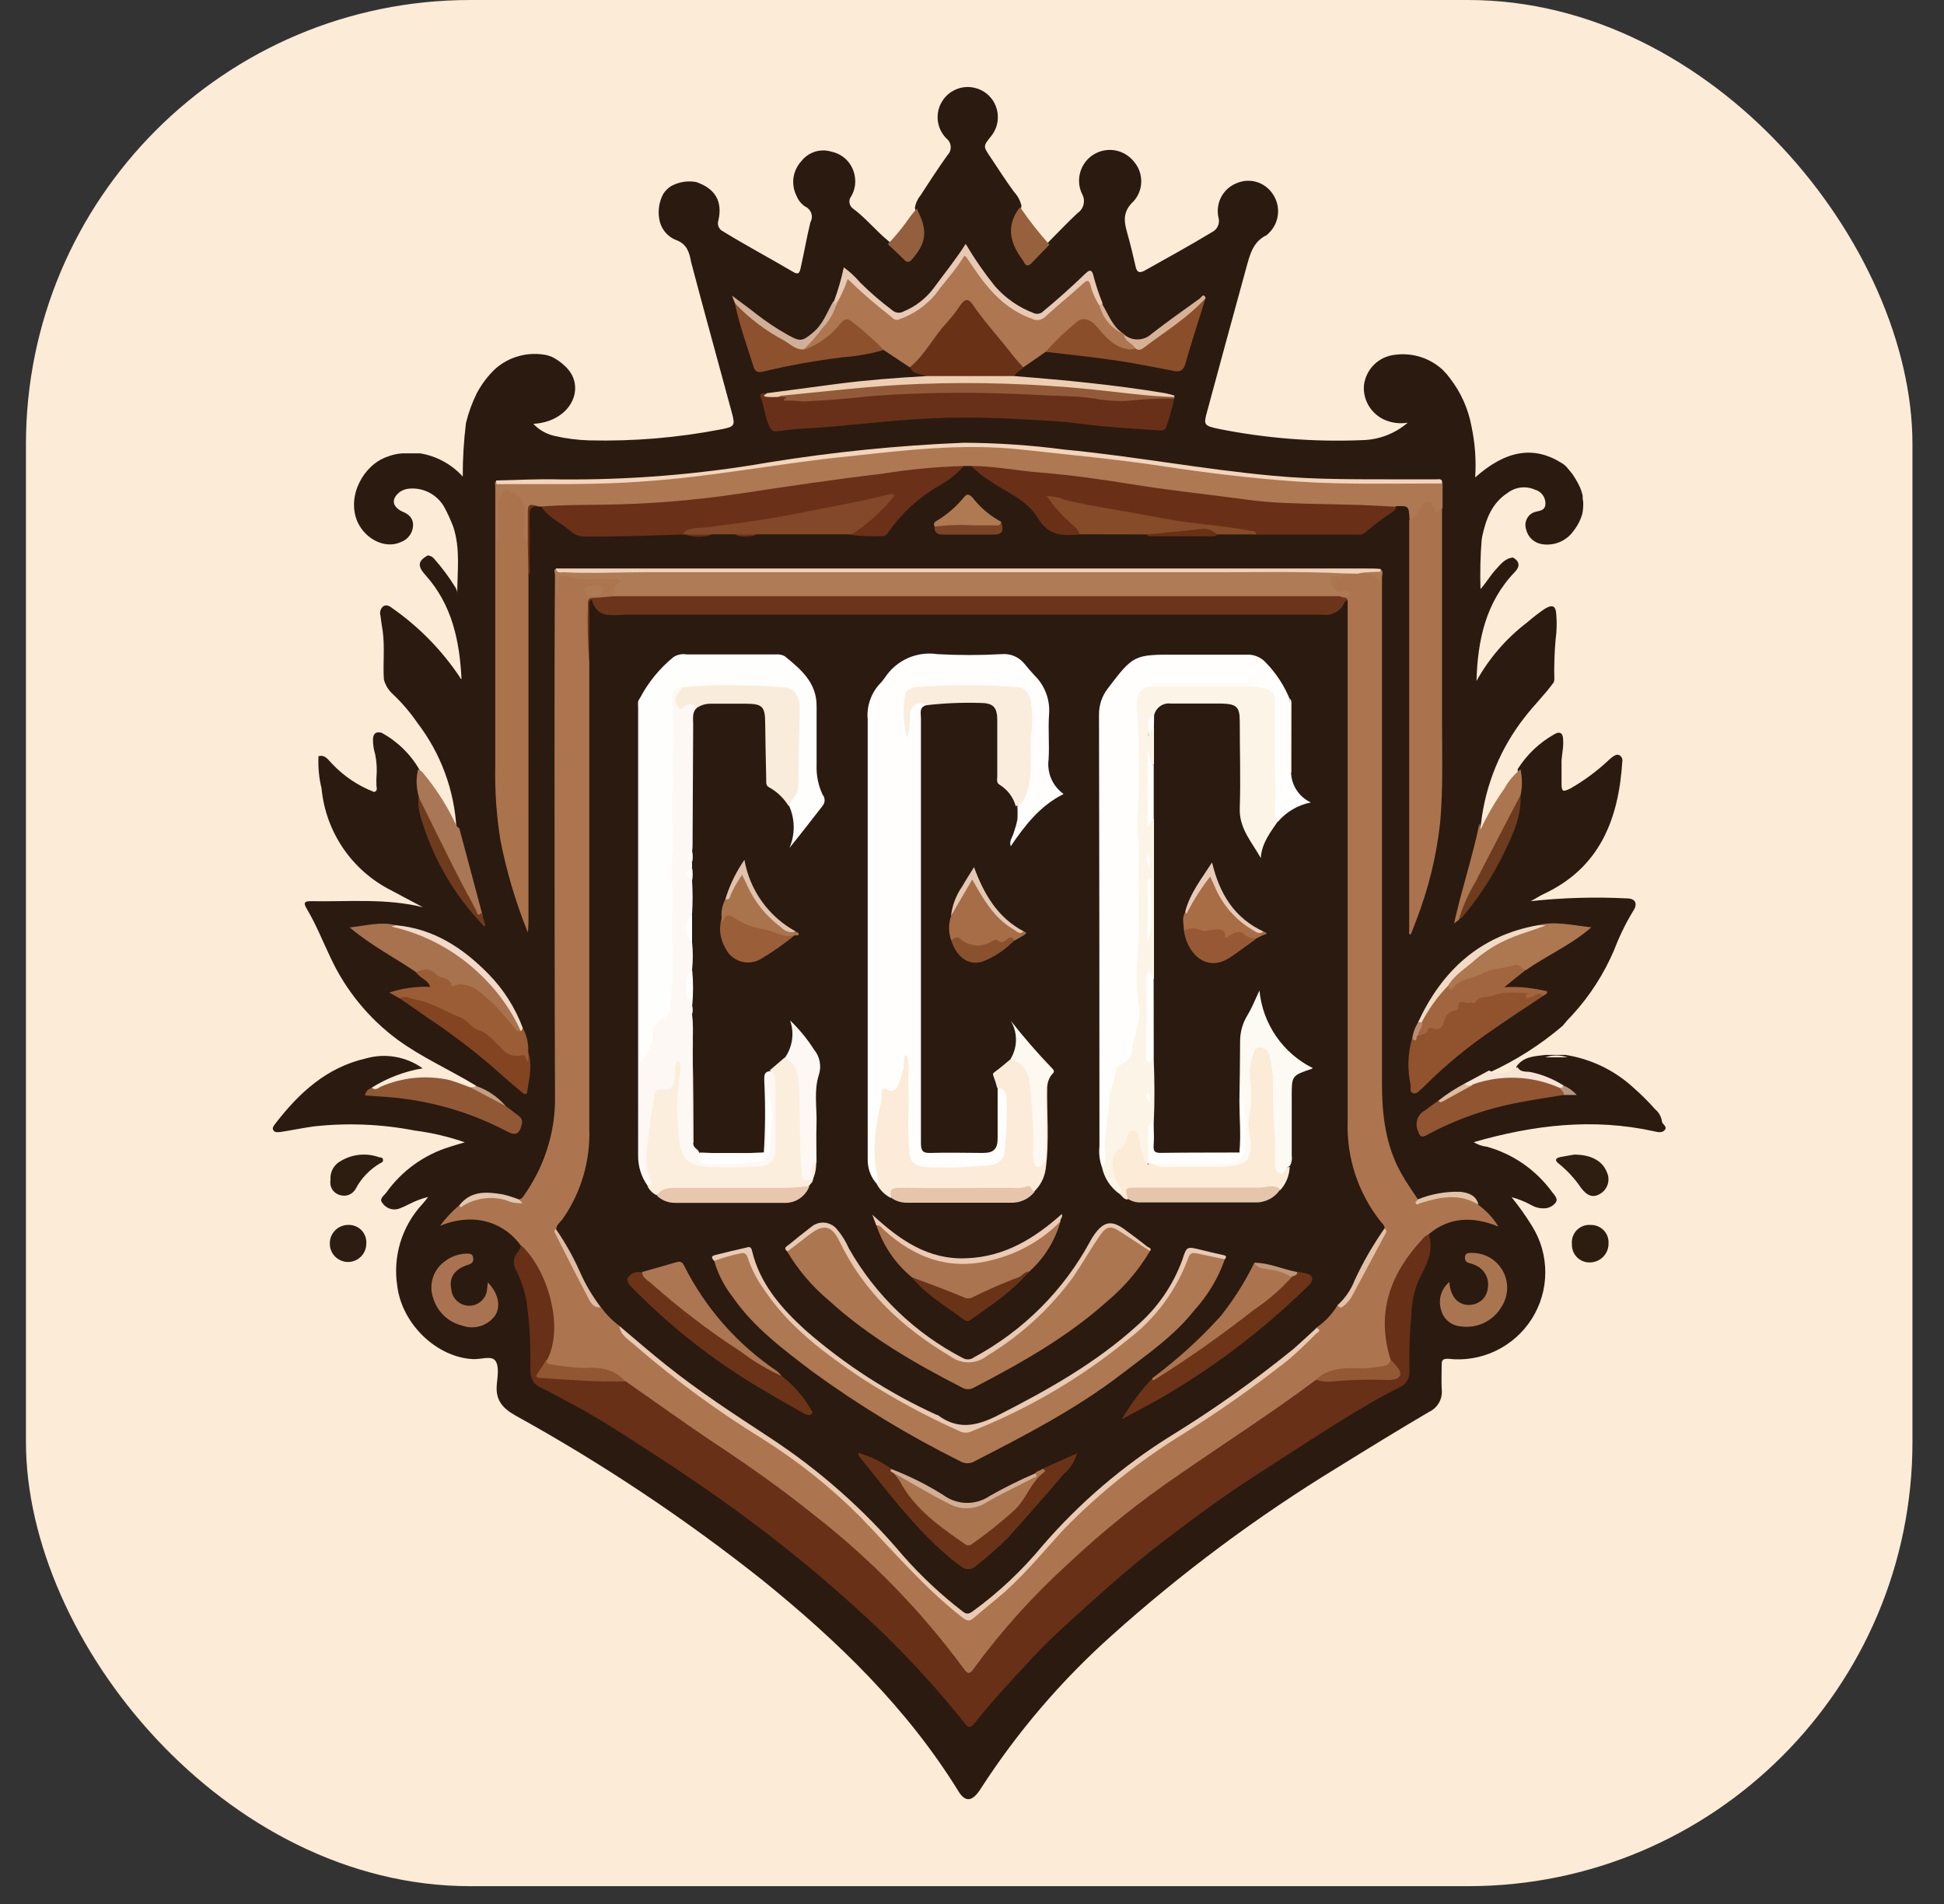 <svg data-made-by="cubiq" width="49" height="48" viewBox="0 0 49 48" fill="none" xmlns="http://www.w3.org/2000/svg">
<rect x="0" y="0" width="49" height="48" fill="#333333" stroke="none"/>
<rect x="0.654" width="47.551" height="47.551" rx="11.2" fill="#FBEBD7"/>
<path d="M11.991 27.366C11.332 26.964 10.633 26.661 10.014 26.206C9.289 25.669 8.711 24.959 8.331 24.141C8.133 23.726 7.964 23.297 7.727 22.902C7.643 22.761 7.672 22.717 7.837 22.719C8.777 22.737 9.724 22.64 10.658 22.871L9.862 22.447C9.375 22.202 8.959 21.838 8.651 21.388C8.344 20.938 8.156 20.417 8.105 19.875C8.04 19.609 8.014 19.336 8.028 19.064C8.204 19.018 8.276 19.165 8.373 19.257C8.668 19.57 9.03 19.812 9.432 19.967C9.544 19.927 9.476 19.835 9.489 19.767C9.484 19.708 9.484 19.65 9.489 19.591C9.507 19.398 9.495 19.203 9.456 19.013C9.42 18.895 9.402 18.772 9.401 18.649C9.401 18.508 9.467 18.429 9.621 18.475C10.02 18.692 10.351 19.016 10.576 19.411C10.563 19.626 10.575 19.842 10.611 20.055C10.611 20.692 10.88 21.25 11.169 21.794C11.418 22.285 11.739 22.735 12.123 23.128C12.123 23.088 12.092 23.038 12.075 22.981C11.883 22.289 11.69 21.599 11.506 20.905C11.457 19.931 11.113 18.995 10.519 18.222C10.338 17.958 10.129 17.713 9.895 17.493C9.789 17.395 9.713 17.27 9.676 17.131C9.649 16.724 9.702 16.318 9.647 15.913C9.623 15.784 9.607 15.65 9.59 15.518C9.577 15.477 9.577 15.432 9.59 15.391C9.602 15.35 9.627 15.313 9.66 15.285C9.748 15.23 9.825 15.285 9.893 15.336C10.561 15.804 11.136 16.391 11.589 17.069C11.6 17.089 11.607 17.113 11.633 17.119C11.585 16.162 11.398 15.252 10.728 14.503C10.508 14.261 10.541 14.14 10.781 14.002C10.844 14.007 10.902 14.037 10.943 14.086C11.144 14.314 11.325 14.558 11.484 14.817C11.515 14.867 11.53 14.925 11.525 14.984C11.525 14.415 11.609 13.844 11.427 13.286C11.361 13.111 11.283 12.94 11.194 12.776C11.107 12.626 10.98 12.504 10.827 12.422C10.674 12.341 10.501 12.305 10.328 12.317C10.242 12.322 10.159 12.35 10.086 12.396C9.867 12.561 9.867 12.757 10.126 12.89C10.291 12.954 10.416 13.051 10.412 13.246C10.409 13.337 10.379 13.425 10.325 13.499C10.272 13.573 10.198 13.63 10.113 13.662C9.722 13.848 9.221 13.607 9.014 13.163C8.722 12.504 9.175 11.711 9.761 11.515C9.877 11.469 9.999 11.44 10.124 11.43C10.282 11.43 10.44 11.43 10.596 11.43C11.008 11.499 11.384 11.705 11.664 12.014C11.663 11.562 11.69 11.111 11.745 10.663C11.809 10.402 11.901 10.15 12.02 9.909C12.141 9.684 12.296 9.478 12.481 9.301C12.656 9.146 12.865 9.033 13.091 8.973C13.318 8.913 13.555 8.906 13.784 8.954C13.83 8.966 13.874 8.981 13.918 9C14.032 9.057 14.137 9.131 14.23 9.219C14.292 9.276 14.347 9.34 14.392 9.411C14.709 9.94 14.287 10.639 13.443 10.685C13.585 10.836 13.768 10.942 13.97 10.988C14.259 11.055 14.553 11.093 14.849 11.102C15.966 11.129 17.083 11.036 18.18 10.823C18.512 10.757 18.536 10.733 18.448 10.408C18.107 9.14 17.754 7.877 17.42 6.607C17.376 6.357 17.312 6.142 17.02 6.043C16.915 5.997 16.823 5.926 16.753 5.836C16.683 5.746 16.636 5.639 16.618 5.526C16.578 5.308 16.614 5.083 16.719 4.887C16.769 4.81 16.835 4.744 16.912 4.694C17.105 4.587 17.328 4.55 17.545 4.588C18.026 4.751 18.219 5.076 18.107 5.559C18.09 5.61 18.091 5.666 18.112 5.716C18.133 5.766 18.171 5.806 18.219 5.83C18.804 6.19 19.41 6.511 20.001 6.86C20.135 6.939 20.159 6.86 20.183 6.748C20.269 6.368 20.333 5.983 20.427 5.603C20.446 5.57 20.458 5.532 20.462 5.493C20.466 5.455 20.462 5.416 20.45 5.379C20.438 5.342 20.418 5.308 20.392 5.279C20.367 5.25 20.335 5.226 20.3 5.21C20.2 5.146 20.123 5.052 20.08 4.942C20.007 4.801 19.979 4.641 20 4.484C20.022 4.327 20.091 4.18 20.199 4.063C20.286 3.951 20.405 3.868 20.54 3.825C20.676 3.782 20.821 3.782 20.957 3.824C21.107 3.855 21.244 3.931 21.35 4.043C21.455 4.155 21.523 4.296 21.546 4.448C21.576 4.618 21.545 4.794 21.458 4.944C21.438 4.969 21.424 4.998 21.416 5.028C21.408 5.059 21.407 5.091 21.413 5.122C21.419 5.153 21.432 5.183 21.45 5.208C21.468 5.234 21.492 5.256 21.519 5.272C21.838 5.513 22.088 5.827 22.398 6.08C22.514 6.194 22.64 6.3 22.752 6.416C22.864 6.533 22.925 6.495 22.995 6.388C23.092 6.237 23.175 6.079 23.244 5.913C23.259 5.865 23.263 5.815 23.256 5.765C23.249 5.715 23.231 5.667 23.204 5.625C23.127 5.508 23.079 5.374 23.061 5.234C23.081 5.119 23.131 5.01 23.206 4.92C23.426 4.582 23.646 4.241 23.883 3.91C23.911 3.881 23.933 3.847 23.947 3.809C23.96 3.772 23.966 3.732 23.963 3.692C23.96 3.652 23.949 3.613 23.93 3.578C23.911 3.543 23.884 3.512 23.852 3.488C23.779 3.413 23.721 3.325 23.684 3.227C23.646 3.13 23.629 3.026 23.634 2.921C23.638 2.817 23.664 2.714 23.71 2.621C23.756 2.527 23.82 2.443 23.9 2.375C23.979 2.308 24.072 2.257 24.172 2.226C24.272 2.196 24.377 2.186 24.48 2.199C24.584 2.211 24.684 2.244 24.775 2.296C24.865 2.349 24.944 2.419 25.006 2.504C25.105 2.641 25.157 2.807 25.151 2.976C25.146 3.146 25.085 3.309 24.977 3.439C24.782 3.683 24.779 3.685 24.955 3.947C25.155 4.246 25.346 4.547 25.559 4.837C25.65 4.934 25.715 5.054 25.746 5.184C25.734 5.331 25.679 5.472 25.588 5.588C25.545 5.657 25.522 5.737 25.522 5.819C25.522 5.9 25.545 5.98 25.588 6.049C25.663 6.186 25.724 6.328 25.808 6.465C25.891 6.601 25.946 6.599 26.043 6.497C26.177 6.359 26.317 6.225 26.449 6.082C26.686 5.843 26.917 5.599 27.163 5.37C27.24 5.318 27.293 5.239 27.313 5.148C27.333 5.057 27.318 4.963 27.271 4.883C27.19 4.71 27.176 4.513 27.232 4.33C27.287 4.147 27.408 3.991 27.571 3.892C27.735 3.793 27.929 3.758 28.116 3.793C28.304 3.828 28.472 3.932 28.589 4.083C28.706 4.223 28.769 4.4 28.766 4.583C28.763 4.765 28.694 4.941 28.571 5.076C28.308 5.32 28.323 5.557 28.406 5.849C28.49 6.142 28.56 6.438 28.626 6.728C28.657 6.86 28.714 6.893 28.846 6.825C29.419 6.504 29.995 6.188 30.555 5.849C30.621 5.816 30.673 5.759 30.701 5.691C30.73 5.623 30.733 5.547 30.711 5.476C30.673 5.298 30.701 5.113 30.788 4.954C30.877 4.794 31.019 4.673 31.19 4.61C31.345 4.548 31.516 4.54 31.675 4.588C31.835 4.636 31.974 4.737 32.069 4.874C32.181 5.028 32.231 5.218 32.211 5.407C32.191 5.596 32.101 5.771 31.959 5.898C31.95 5.91 31.938 5.92 31.926 5.929C31.579 6.093 31.504 6.423 31.414 6.748C31.08 7.954 30.755 9.165 30.428 10.368C30.331 10.711 30.351 10.733 30.698 10.808C31.894 11.05 33.114 11.146 34.334 11.096C34.756 11.088 35.163 10.932 35.483 10.656C35.319 10.683 35.151 10.67 34.993 10.619C34.805 10.56 34.642 10.44 34.531 10.278C34.419 10.116 34.365 9.921 34.378 9.725C34.399 9.525 34.488 9.339 34.63 9.197C34.772 9.055 34.958 8.966 35.157 8.945C35.376 8.915 35.597 8.933 35.807 9C36.017 9.066 36.209 9.179 36.37 9.329C36.438 9.397 36.501 9.471 36.557 9.549C36.828 9.902 37.011 10.315 37.091 10.753C37.18 11.174 37.211 11.606 37.183 12.036C37.954 11.351 38.653 11.234 39.349 11.665C39.421 11.705 39.483 11.76 39.532 11.827C39.567 11.869 39.604 11.911 39.637 11.957C39.711 12.065 39.776 12.178 39.83 12.297C39.856 12.361 39.877 12.428 39.892 12.495C39.892 12.543 39.892 12.592 39.905 12.64C39.91 12.739 39.904 12.839 39.887 12.937C39.845 13.097 39.77 13.246 39.668 13.376C39.581 13.503 39.46 13.602 39.319 13.663C39.177 13.723 39.022 13.743 38.87 13.719C38.772 13.705 38.681 13.661 38.609 13.593C38.536 13.526 38.487 13.438 38.466 13.341C38.439 13.258 38.445 13.168 38.482 13.088C38.519 13.009 38.585 12.947 38.666 12.915C38.785 12.871 38.949 12.893 38.954 12.695C38.955 12.616 38.93 12.539 38.883 12.476C38.836 12.412 38.769 12.367 38.692 12.346C38.581 12.296 38.459 12.277 38.338 12.29C38.217 12.304 38.102 12.35 38.005 12.423C37.605 12.682 37.455 13.082 37.361 13.521L37.346 13.613C37.313 14.025 37.304 14.439 37.317 14.852C37.473 14.674 37.565 14.507 37.693 14.369C37.82 14.231 37.93 14.077 38.132 14.055C38.317 14.152 38.308 14.292 38.185 14.417C37.444 15.188 37.245 16.148 37.216 17.168C37.534 16.594 37.968 16.092 38.49 15.694C38.63 15.572 38.777 15.459 38.93 15.353C39.132 15.228 39.217 15.268 39.228 15.503C39.245 15.713 39.238 15.924 39.209 16.133C39.181 16.464 39.17 16.796 39.178 17.128C39.177 17.154 39.172 17.179 39.162 17.203C38.943 17.508 38.666 17.776 38.431 18.082C37.825 18.852 37.445 19.774 37.332 20.747C37.196 21.535 36.935 22.285 36.744 23.064C36.742 23.068 36.741 23.072 36.741 23.075C36.741 23.079 36.742 23.083 36.744 23.086C36.744 23.086 36.759 23.086 36.768 23.086C37.359 22.388 37.819 21.588 38.123 20.725C38.214 20.5 38.253 20.257 38.237 20.015C38.261 19.807 38.267 19.598 38.255 19.389C38.485 19.023 38.803 18.721 39.18 18.51C39.318 18.427 39.4 18.482 39.4 18.655C39.417 18.875 39.347 19.073 39.36 19.286C39.36 19.442 39.36 19.598 39.36 19.754C39.36 19.958 39.393 19.973 39.58 19.879C39.92 19.686 40.236 19.453 40.522 19.187C40.562 19.148 40.604 19.113 40.648 19.079C40.7 19.044 40.757 19.007 40.821 19.04C40.848 19.057 40.869 19.082 40.882 19.111C40.894 19.14 40.898 19.173 40.891 19.204C40.797 20.654 40.325 21.88 38.903 22.541C38.796 22.59 38.701 22.66 38.58 22.719C39.387 22.631 40.2 22.608 41.01 22.649C41.23 22.649 41.285 22.792 41.164 22.968C40.977 23.276 40.819 23.6 40.691 23.936C40.435 24.543 40.077 25.101 39.633 25.586C39.545 25.674 39.463 25.766 39.386 25.863C38.83 26.337 38.212 26.732 37.548 27.036C37.35 27.159 37.139 27.256 36.935 27.366C36.705 27.496 36.484 27.643 36.276 27.805C36.151 27.898 36.021 27.985 35.902 28.087C35.855 28.122 35.819 28.169 35.798 28.224C35.778 28.279 35.773 28.339 35.786 28.396C35.812 28.526 35.871 28.568 36.005 28.5C37.051 27.972 38.189 27.652 39.356 27.555C39.371 27.555 39.386 27.555 39.402 27.555C39.49 27.53 39.585 27.539 39.668 27.579C39.563 27.537 39.463 27.484 39.369 27.421C39.095 27.247 38.79 27.131 38.47 27.078C38.363 27.052 38.229 27.052 38.222 26.889C38.402 26.63 38.686 26.628 38.958 26.595C39.125 26.595 39.292 26.595 39.459 26.595C40.1 26.694 40.698 26.983 41.175 27.423C41.368 27.592 41.55 27.773 41.72 27.966C41.81 28.041 41.871 28.146 41.889 28.262C41.889 28.346 42.032 28.392 41.966 28.482C41.9 28.572 41.779 28.541 41.687 28.519C40.149 28.181 38.651 28.361 37.146 28.794C37.247 28.858 37.362 28.898 37.482 28.91C38.141 29.095 38.718 29.497 39.121 30.05C39.176 30.127 39.281 30.213 39.213 30.316C39.177 30.363 39.131 30.4 39.079 30.425C39.026 30.451 38.968 30.464 38.91 30.463C38.801 30.466 38.694 30.437 38.6 30.382C38.443 30.295 38.275 30.227 38.101 30.182C38.288 30.413 38.46 30.655 38.615 30.907C38.835 31.258 38.951 31.664 38.95 32.078C38.95 32.492 38.832 32.898 38.61 33.248C38.389 33.598 38.073 33.878 37.699 34.056C37.325 34.235 36.909 34.304 36.498 34.255C36.364 34.255 36.337 34.293 36.339 34.407C36.339 34.611 36.328 34.816 36.339 35.018C36.354 35.136 36.331 35.257 36.272 35.361C36.214 35.465 36.123 35.548 36.014 35.598C35.241 36.052 34.476 36.523 33.714 36.995C31.688 38.231 29.781 39.651 28.015 41.237C26.749 42.369 25.641 43.666 24.72 45.093C24.514 45.42 24.335 45.446 24.16 45.161C22.866 43.063 21.126 41.382 19.228 39.844C17.266 38.285 15.178 36.893 12.984 35.681C12.648 35.49 12.485 35.279 12.523 34.895C12.543 34.695 12.584 34.438 12.485 34.304C12.387 34.17 12.121 34.273 11.93 34.264C11.009 34.222 10.141 33.385 10.016 32.438C9.956 32.067 9.981 31.687 10.089 31.327C10.198 30.967 10.387 30.636 10.642 30.36C10.688 30.312 10.728 30.257 10.792 30.176C10.623 30.217 10.46 30.279 10.306 30.36C10.223 30.403 10.137 30.442 10.049 30.474C9.974 30.497 9.893 30.495 9.819 30.469C9.745 30.442 9.682 30.393 9.638 30.327C9.548 30.224 9.678 30.143 9.731 30.073C10.122 29.521 10.684 29.114 11.33 28.915C11.448 28.875 11.567 28.842 11.716 28.798C11.308 28.656 10.886 28.557 10.458 28.502C9.621 28.339 8.764 28.304 7.916 28.396C7.63 28.436 7.349 28.495 7.063 28.539C7.006 28.539 6.934 28.561 6.892 28.497C6.85 28.434 6.903 28.377 6.938 28.33C7.536 27.553 8.232 26.909 9.225 26.683C9.467 26.614 9.721 26.601 9.968 26.645C10.215 26.688 10.449 26.787 10.653 26.933C10.198 27.009 9.763 27.174 9.372 27.419C9.293 27.581 9.423 27.57 9.509 27.57C9.766 27.577 10.022 27.601 10.275 27.643C11.133 27.762 11.966 28.024 12.738 28.416C12.83 28.462 12.934 28.559 13.026 28.416C13.118 28.273 13.026 28.183 12.929 28.098C12.852 28.045 12.778 27.987 12.71 27.924C12.57 27.76 12.4 27.624 12.209 27.526C12.126 27.488 12.052 27.434 11.991 27.366Z" fill="#2B1A10"/>
<path d="M12.747 27.884C12.857 27.968 12.967 28.047 13.079 28.135C13.111 28.157 13.135 28.188 13.149 28.225C13.162 28.262 13.164 28.302 13.153 28.339C13.096 28.594 12.999 28.645 12.762 28.515C11.97 28.099 11.111 27.826 10.225 27.706C9.889 27.654 9.548 27.645 9.201 27.616C9.206 27.57 9.226 27.526 9.258 27.492C9.289 27.458 9.331 27.434 9.377 27.425C9.467 27.498 9.537 27.425 9.61 27.39C10.148 27.159 10.744 27.101 11.317 27.225C11.501 27.274 11.677 27.351 11.857 27.414C12.185 27.503 12.489 27.664 12.747 27.884Z" fill="#915836"/>
<path d="M39.679 29.108C40.107 29.108 40.391 29.268 40.5 29.547C40.547 29.643 40.555 29.752 40.525 29.853C40.494 29.954 40.427 30.041 40.336 30.094C40.16 30.202 40.01 30.158 39.85 29.945C39.697 29.718 39.511 29.516 39.299 29.343C39.184 29.26 39.195 29.198 39.332 29.169C39.468 29.141 39.606 29.123 39.679 29.108Z" fill="#2E1D11"/>
<path d="M8.331 29.747C8.322 29.649 8.343 29.55 8.39 29.464C8.438 29.378 8.511 29.308 8.599 29.264C8.744 29.178 8.905 29.126 9.073 29.112C9.24 29.097 9.408 29.12 9.566 29.178C9.597 29.178 9.647 29.178 9.654 29.238C9.66 29.297 9.621 29.308 9.588 29.323C9.324 29.476 9.108 29.7 8.966 29.969C8.929 30.038 8.868 30.092 8.795 30.121C8.722 30.15 8.641 30.152 8.566 30.127C8.486 30.106 8.417 30.054 8.374 29.984C8.33 29.913 8.315 29.829 8.331 29.747Z" fill="#2D1D11"/>
<path d="M40.544 31.345C40.546 31.41 40.533 31.474 40.509 31.534C40.484 31.594 40.447 31.649 40.4 31.694C40.353 31.739 40.297 31.774 40.236 31.797C40.176 31.819 40.111 31.829 40.046 31.826C39.987 31.824 39.93 31.81 39.877 31.786C39.825 31.762 39.777 31.727 39.738 31.684C39.698 31.642 39.668 31.592 39.648 31.537C39.628 31.483 39.619 31.424 39.622 31.366C39.615 31.302 39.622 31.238 39.643 31.177C39.663 31.116 39.697 31.061 39.742 31.014C39.787 30.968 39.841 30.932 39.901 30.909C39.961 30.886 40.025 30.876 40.09 30.881C40.151 30.879 40.212 30.889 40.268 30.912C40.325 30.934 40.376 30.969 40.419 31.012C40.462 31.056 40.495 31.108 40.517 31.165C40.538 31.222 40.548 31.283 40.544 31.345Z" fill="#2D1D11"/>
<path d="M9.232 31.364C9.231 31.424 9.218 31.484 9.194 31.539C9.169 31.595 9.135 31.645 9.091 31.686C9.048 31.728 8.996 31.761 8.94 31.783C8.884 31.805 8.824 31.816 8.764 31.815C8.704 31.814 8.644 31.8 8.589 31.776C8.534 31.752 8.484 31.717 8.442 31.674C8.4 31.631 8.367 31.579 8.345 31.523C8.323 31.467 8.312 31.407 8.314 31.347C8.313 31.286 8.324 31.226 8.347 31.17C8.37 31.114 8.403 31.062 8.446 31.019C8.488 30.976 8.539 30.941 8.594 30.918C8.65 30.894 8.71 30.881 8.77 30.881C8.834 30.877 8.897 30.888 8.956 30.911C9.015 30.934 9.069 30.97 9.113 31.016C9.156 31.062 9.19 31.117 9.21 31.177C9.231 31.237 9.238 31.301 9.232 31.364Z" fill="#2C1C11"/>
<path d="M12.747 27.884C12.454 27.726 12.157 27.57 11.857 27.414C11.901 27.394 11.958 27.427 11.991 27.375C12.284 27.474 12.545 27.65 12.747 27.884Z" fill="#C69E84"/>
<path d="M13.127 31.399C12.756 30.883 12.028 30.521 11.093 30.903C11.234 30.71 11.397 30.535 11.58 30.382C11.706 30.36 11.787 30.255 11.905 30.213C12.218 30.114 12.555 30.118 12.866 30.224C12.934 30.244 12.999 30.323 13.085 30.237C13.111 30.231 13.136 30.218 13.157 30.201C13.178 30.184 13.194 30.163 13.206 30.138C13.698 29.448 13.972 28.626 13.99 27.779C13.977 24.923 13.979 22.067 13.977 19.2C13.977 17.623 13.977 16.045 13.988 14.466C14.116 14.575 14.012 14.716 14.047 14.822C14.051 14.777 14.051 14.732 14.047 14.688C14.058 14.51 14.153 14.411 14.318 14.468C14.669 14.539 15.028 14.563 15.385 14.538C15.706 14.538 15.726 14.575 15.581 14.863C15.56 14.93 15.53 14.992 15.491 15.05C15.365 15.131 15.216 15.169 15.067 15.158C14.966 15.158 14.893 15.191 14.895 15.296C14.869 15.761 14.882 16.228 14.933 16.691C14.953 16.83 14.961 16.971 14.955 17.111L14.955 28.355C14.989 29.287 14.694 30.201 14.122 30.938C14.093 30.974 14.075 31.019 14.073 31.066C14.071 31.112 14.083 31.158 14.109 31.197C14.377 31.656 14.575 32.151 14.829 32.617C14.89 32.753 15.002 32.861 15.142 32.915C15.323 33.064 15.489 33.23 15.638 33.412C15.807 33.737 16.113 33.924 16.376 34.152C17.262 34.896 18.203 35.572 19.19 36.173C20.331 36.901 21.371 37.774 22.284 38.772C22.596 39.111 22.89 39.464 23.222 39.783C23.553 40.101 23.931 40.42 24.294 40.725C24.388 40.806 24.452 40.756 24.514 40.703C25.052 40.289 25.552 39.826 26.005 39.319C26.842 38.326 27.802 37.444 28.861 36.694C29.887 35.995 30.946 35.345 31.937 34.598C32.313 34.316 32.673 34.013 33.016 33.691C33.084 33.627 33.156 33.563 33.145 33.453C33.343 33.273 33.501 33.049 33.716 32.88C33.874 32.88 33.951 32.77 34.013 32.66C34.263 32.175 34.498 31.683 34.786 31.215C34.839 31.127 34.881 31.032 34.786 30.938C34.153 30.149 33.826 29.159 33.866 28.148C33.881 24.194 33.866 20.217 33.866 16.25C33.866 15.913 33.866 15.577 33.877 15.243C33.877 15.151 33.758 15.129 33.752 15.041C33.736 15.011 33.835 15.006 33.773 14.977C33.712 14.949 33.666 14.958 33.626 14.918C33.536 14.83 33.44 14.732 33.464 14.6C33.488 14.468 33.624 14.474 33.73 14.47C33.799 14.459 33.866 14.44 33.932 14.415C34.022 14.398 34.114 14.393 34.206 14.4C34.372 14.384 34.54 14.419 34.685 14.501C34.758 14.551 34.716 14.45 34.74 14.426C34.747 14.393 34.765 14.364 34.791 14.343C34.889 14.404 34.834 14.501 34.834 14.578C34.834 18.825 34.834 23.072 34.834 27.32C34.834 28.119 34.927 28.895 35.331 29.602C35.454 29.822 35.599 30.022 35.735 30.231C35.836 30.316 35.926 30.231 36.014 30.204C36.209 30.15 36.408 30.119 36.61 30.112C36.73 30.102 36.85 30.119 36.962 30.164C37.074 30.209 37.173 30.279 37.253 30.369C37.461 30.516 37.635 30.703 37.767 30.921C37.121 30.661 36.539 30.674 36.01 31.116C35.689 31.516 35.331 31.889 35.164 32.397C34.971 32.972 34.859 33.544 35.065 34.139C35.08 34.183 35.085 34.231 35.081 34.277C35.054 34.435 34.933 34.484 34.799 34.519C34.554 34.57 34.303 34.586 34.052 34.567C33.761 34.563 33.475 34.649 33.235 34.813C31.838 35.857 30.349 36.769 28.949 37.808C27.784 38.665 26.709 39.641 25.744 40.719C25.339 41.142 24.963 41.591 24.617 42.063C24.472 42.283 24.371 42.265 24.221 42.063C23.645 41.277 23 40.542 22.297 39.866C21.337 38.947 20.314 38.097 19.234 37.322C18.066 36.487 16.84 35.732 15.697 34.859C15.564 34.745 15.408 34.66 15.24 34.61C15.071 34.56 14.894 34.546 14.72 34.569C14.448 34.565 14.178 34.533 13.913 34.475C13.866 34.472 13.821 34.451 13.789 34.416C13.757 34.38 13.74 34.334 13.742 34.286C13.947 33.677 13.925 33.014 13.683 32.419C13.58 32.157 13.444 31.909 13.276 31.683C13.215 31.595 13.165 31.5 13.127 31.399Z" fill="#AC7550"/>
<path d="M35.048 34.266C34.679 33.087 35.048 32.1 35.858 31.235C35.9 31.177 35.959 31.136 36.028 31.118C36.028 31.134 36.012 31.151 36.028 31.162C36.139 31.588 35.933 31.929 35.751 32.289C35.64 32.564 35.58 32.856 35.575 33.153C35.53 33.626 35.514 34.101 35.527 34.576C35.531 34.659 35.51 34.742 35.466 34.813C35.423 34.884 35.359 34.94 35.283 34.974C34.705 35.261 34.151 35.598 33.604 35.94C32.958 36.345 32.321 36.764 31.68 37.177C30.9 37.678 30.153 38.225 29.417 38.785C28.74 39.3 28.099 39.853 27.466 40.422C26.985 40.861 26.5 41.283 26.058 41.758C25.544 42.311 25.032 42.856 24.555 43.454C24.456 43.575 24.408 43.555 24.325 43.454C23.682 42.648 22.989 41.883 22.251 41.165C21.294 40.251 20.288 39.389 19.236 38.586C18.318 37.887 17.369 37.232 16.402 36.608C15.743 36.182 15.084 35.747 14.388 35.38C14.133 35.246 13.887 35.099 13.626 34.98C13.309 34.835 13.38 34.541 13.366 34.288C13.374 33.789 13.341 33.29 13.268 32.797C13.22 32.537 13.138 32.285 13.024 32.047C12.971 31.976 12.946 31.889 12.951 31.8C12.957 31.712 12.993 31.628 13.054 31.564C13.089 31.513 13.117 31.458 13.138 31.399C13.768 31.96 14.236 33.41 13.797 34.271C13.766 34.301 13.777 34.341 13.771 34.378C13.709 34.684 13.711 34.703 14.037 34.701C14.504 34.701 14.968 34.752 15.434 34.754C15.55 34.75 15.667 34.774 15.772 34.824C16.526 35.349 17.273 35.89 18.039 36.4C18.889 36.964 19.724 37.553 20.52 38.194C21.955 39.311 23.228 40.62 24.305 42.085C24.408 42.232 24.47 42.175 24.542 42.07C25.247 41.105 26.049 40.216 26.934 39.414C27.809 38.589 28.749 37.835 29.744 37.16C30.884 36.369 32.053 35.622 33.167 34.789C33.646 34.738 34.127 34.713 34.608 34.715H34.703C34.85 34.715 35.03 34.758 35.129 34.649C35.228 34.539 35.041 34.396 35.048 34.266Z" fill="#673017"/>
<path d="M24.483 11.748H24.296C24.007 11.843 23.704 11.893 23.4 11.895C21.915 12.034 20.447 12.295 18.968 12.489C18.017 12.614 17.066 12.73 16.113 12.776C15.379 12.814 14.643 12.752 13.916 12.844C13.821 12.853 13.726 12.826 13.65 12.77H13.601C13.344 12.737 13.347 12.737 13.342 12.989C13.338 13.242 13.358 13.429 13.331 13.664C13.162 13.681 13.166 13.547 13.155 13.444C13.139 13.272 13.139 13.1 13.155 12.928C13.164 12.849 13.147 12.769 13.107 12.7C13.068 12.631 13.008 12.576 12.936 12.543C12.786 12.453 12.716 12.473 12.668 12.644C12.643 12.767 12.635 12.893 12.644 13.018C12.644 13.165 12.644 13.315 12.644 13.457C12.644 13.547 12.644 13.646 12.547 13.699C12.481 13.677 12.501 13.622 12.501 13.58V12.315C12.496 12.292 12.497 12.268 12.502 12.245C12.508 12.222 12.518 12.2 12.532 12.181C12.833 12.144 13.137 12.128 13.441 12.135C14.346 12.135 15.254 12.163 16.157 12.102C16.8 12.06 17.444 11.99 18.083 11.898C19.841 11.647 21.598 11.401 23.356 11.258C24.51 11.199 25.667 11.242 26.814 11.388C28.149 11.517 29.474 11.742 30.805 11.911C31.741 12.031 32.682 12.104 33.626 12.13C34.448 12.157 35.267 12.13 36.089 12.15C36.181 12.15 36.278 12.126 36.361 12.192V12.807C36.234 13 36.199 13.011 36.093 12.838C35.988 12.664 35.94 12.713 35.863 12.838C35.832 12.901 35.793 12.959 35.746 13.011C35.687 13.066 35.632 13.152 35.527 13.084C35.509 12.752 35.509 12.752 35.193 12.761C35.15 12.795 35.099 12.819 35.046 12.831C34.992 12.843 34.936 12.842 34.883 12.829C34.581 12.791 34.276 12.779 33.971 12.794C32.526 12.779 31.084 12.662 29.656 12.442C28.497 12.295 27.345 12.067 26.177 11.974C25.788 11.944 25.401 11.878 25.012 11.847C24.831 11.848 24.651 11.814 24.483 11.748Z" fill="#AE7853"/>
<path d="M15.471 15.026C15.451 14.87 15.471 14.732 15.64 14.666C15.585 14.571 15.508 14.608 15.445 14.604C15.06 14.575 14.669 14.661 14.289 14.523C14.166 14.477 14.069 14.547 14.069 14.705C14.072 14.806 14.067 14.906 14.054 15.006C13.982 14.833 14.072 14.637 13.986 14.466C13.986 14.417 13.944 14.36 14.021 14.332C14.273 14.383 14.529 14.402 14.786 14.389C18.74 14.345 22.712 14.376 26.677 14.369C28.811 14.369 30.944 14.369 33.077 14.369C33.297 14.369 33.53 14.404 33.756 14.395C33.787 14.392 33.819 14.396 33.848 14.407C33.878 14.418 33.904 14.436 33.925 14.459C33.908 14.485 33.884 14.505 33.856 14.518C33.828 14.531 33.797 14.537 33.767 14.534C33.677 14.534 33.51 14.481 33.547 14.626C33.584 14.771 33.626 14.927 33.828 14.912C33.844 14.912 33.857 14.901 33.872 14.899C33.925 14.899 33.995 14.87 34.008 14.94C34.022 15.011 33.938 15.019 33.883 15.026C33.852 15.028 33.82 15.028 33.789 15.026C33.754 15.057 33.713 15.081 33.668 15.096C33.623 15.11 33.576 15.116 33.53 15.112C33.42 15.112 33.31 15.112 33.2 15.112C28.086 15.112 22.971 15.112 17.855 15.112C17.196 15.112 16.526 15.112 15.862 15.112C15.717 15.112 15.576 15.133 15.471 15.026Z" fill="#AF7A56"/>
<path d="M12.514 12.207V13.651H12.56C12.56 13.365 12.56 13.077 12.56 12.792C12.556 12.682 12.582 12.573 12.635 12.477C12.72 12.324 12.784 12.344 12.942 12.427C13.274 12.601 13.21 12.866 13.224 13.152C13.224 13.321 13.14 13.512 13.305 13.659C13.348 13.938 13.354 14.221 13.32 14.501L13.32 23.113C13.323 23.245 13.318 23.377 13.305 23.508C13.002 22.759 12.771 21.983 12.615 21.19C12.514 20.565 12.47 19.932 12.483 19.299C12.483 16.956 12.483 14.612 12.483 12.269C12.483 12.218 12.453 12.159 12.516 12.122C12.522 12.127 12.526 12.134 12.529 12.142C12.532 12.149 12.534 12.157 12.533 12.165C12.533 12.173 12.531 12.181 12.528 12.188C12.525 12.195 12.52 12.202 12.514 12.207Z" fill="#AB734B"/>
<path d="M35.52 13.099C35.68 13.068 35.74 12.937 35.799 12.811C35.843 12.723 35.893 12.642 36.001 12.642C36.109 12.642 36.106 12.741 36.129 12.811C36.197 13.031 36.276 12.849 36.348 12.811C36.348 14.595 36.348 16.377 36.348 18.161C36.348 19.02 36.377 19.881 36.3 20.738C36.208 21.578 36.007 22.403 35.702 23.192C35.658 23.317 35.606 23.438 35.557 23.563C35.496 23.543 35.52 23.499 35.52 23.469C35.52 20.052 35.52 16.634 35.52 13.216V13.099Z" fill="#AA734E"/>
<path d="M24.483 11.748C25.054 11.748 25.614 11.862 26.179 11.909C26.978 11.972 27.771 12.086 28.562 12.214C29.415 12.352 30.272 12.444 31.128 12.557C31.497 12.607 31.869 12.655 32.24 12.673C32.919 12.706 33.598 12.71 34.276 12.73C34.58 12.741 34.883 12.761 35.186 12.776C35.186 12.86 35.118 12.89 35.063 12.932C34.841 13.076 34.63 13.235 34.43 13.409C34.401 13.435 34.366 13.455 34.328 13.467C34.29 13.479 34.25 13.482 34.211 13.477H31.66C31.287 13.396 30.909 13.343 30.529 13.319C29.815 13.24 29.109 13.11 28.402 12.985C27.789 12.875 27.174 12.783 26.537 12.611C26.719 12.844 26.919 13.009 27.09 13.2C27.159 13.277 27.271 13.343 27.203 13.477C26.792 13.506 26.436 13.523 26.163 13.064C25.891 12.605 25.375 12.42 24.955 12.124C24.783 12.019 24.624 11.893 24.483 11.748Z" fill="#693017"/>
<path d="M13.641 12.77C14.171 12.726 14.702 12.732 15.232 12.723C16.353 12.708 17.472 12.618 18.582 12.453C19.797 12.271 21.012 12.086 22.231 11.944C22.914 11.832 23.604 11.767 24.296 11.748C24.108 11.957 23.885 12.132 23.637 12.264C23.146 12.552 22.724 12.943 22.398 13.409C22.385 13.438 22.364 13.463 22.338 13.481C22.312 13.5 22.282 13.511 22.251 13.514C21.961 13.528 21.67 13.516 21.383 13.477C21.755 13.223 22.089 12.917 22.374 12.568C22.076 12.607 21.782 12.669 21.495 12.754C20.177 13.011 18.87 13.255 17.541 13.402C17.425 13.412 17.311 13.437 17.202 13.475C16.392 13.497 15.581 13.539 14.77 13.525C14.638 13.534 14.507 13.492 14.403 13.409C14.157 13.191 13.834 13.06 13.641 12.77Z" fill="#6B3018"/>
<path d="M26.357 8.87L25.797 9.259C25.665 9.259 25.614 9.151 25.548 9.07C25.203 8.631 24.836 8.224 24.516 7.774C24.417 7.638 24.335 7.625 24.23 7.774C23.938 8.178 23.6 8.545 23.316 8.956C23.222 9.09 23.136 9.255 22.934 9.263L22.275 8.824C22.121 8.75 21.981 8.65 21.862 8.527C21.807 8.483 21.763 8.429 21.71 8.382C21.37 8.066 21.367 8.064 21.051 8.382C20.891 8.542 20.709 8.677 20.511 8.784C20.432 8.831 20.35 8.89 20.252 8.826C20.252 8.644 20.405 8.538 20.515 8.444C20.747 8.198 20.931 7.911 21.06 7.598C21.119 7.436 21.194 7.282 21.251 7.119C21.308 6.957 21.363 6.954 21.488 7.062C21.748 7.282 21.994 7.523 22.253 7.75C22.343 7.845 22.462 7.906 22.592 7.923C22.722 7.941 22.853 7.913 22.965 7.844C23.371 7.644 23.571 7.269 23.854 6.965C23.955 6.845 24.046 6.718 24.129 6.585C24.287 6.366 24.36 6.366 24.522 6.585C24.714 6.879 24.929 7.156 25.166 7.414C25.418 7.648 25.711 7.832 26.032 7.956C26.081 7.98 26.136 7.988 26.189 7.977C26.243 7.967 26.292 7.94 26.328 7.899C26.627 7.649 26.917 7.385 27.218 7.137C27.42 6.97 27.473 6.979 27.561 7.22C27.613 7.375 27.677 7.526 27.75 7.673C27.848 7.963 28.037 8.215 28.288 8.391L28.334 8.422C28.404 8.56 28.624 8.574 28.631 8.769C28.565 8.886 28.463 8.859 28.363 8.839C28.075 8.756 27.823 8.578 27.648 8.334C27.394 8.049 27.341 8.044 27.035 8.286C26.891 8.405 26.754 8.534 26.625 8.67C26.552 8.757 26.46 8.825 26.357 8.87Z" fill="#AE7651"/>
<path d="M29.597 10.05C29.547 10.285 29.482 10.517 29.402 10.744C29.377 10.869 29.261 10.854 29.171 10.847C28.714 10.817 28.257 10.788 27.8 10.746C27.389 10.711 26.983 10.641 26.572 10.617C25.803 10.573 25.034 10.522 24.263 10.527C23.4 10.527 22.541 10.604 21.68 10.689C21.225 10.733 20.768 10.779 20.309 10.801C20.076 10.813 19.844 10.836 19.614 10.871C19.496 10.891 19.452 10.858 19.395 10.755C19.285 10.52 19.267 10.259 19.175 10.019C19.127 9.898 19.236 9.914 19.313 9.914C19.432 10.012 19.564 9.914 19.689 9.936C19.92 10.085 20.175 10.03 20.425 10.026C20.675 10.021 20.972 10.026 21.244 9.986C22.356 9.868 23.473 9.816 24.59 9.83C25.425 9.83 26.26 9.892 27.095 9.929C27.49 9.947 27.888 9.991 28.283 10.034C28.447 10.052 28.612 10.039 28.771 9.997C29.045 9.927 29.334 9.946 29.597 10.05Z" fill="#693019"/>
<path d="M38.886 25.114C38.459 25.4 38.029 25.677 37.611 25.971C37.006 26.383 36.439 26.85 35.918 27.366C35.891 27.395 35.864 27.422 35.834 27.447C35.77 27.498 35.707 27.592 35.614 27.559C35.522 27.526 35.566 27.423 35.553 27.34C35.472 26.959 35.484 26.565 35.588 26.191C35.689 26.191 35.641 26.065 35.72 26.052C35.891 25.993 36.008 25.811 36.216 25.832C36.228 25.832 36.24 25.828 36.25 25.821C36.26 25.814 36.267 25.804 36.271 25.793C36.337 25.573 36.539 25.463 36.682 25.303C36.717 25.263 36.735 25.195 36.794 25.195C36.999 25.171 37.2 25.127 37.396 25.064C37.706 25.004 38.02 24.886 38.354 24.958C38.484 24.987 38.613 25.088 38.769 24.991C38.84 24.949 38.866 25.057 38.886 25.114Z" fill="#91532E"/>
<path d="M22.934 9.259C23.312 8.947 23.527 8.499 23.854 8.145C23.985 8.002 24.105 7.848 24.212 7.686C24.322 7.526 24.417 7.523 24.522 7.686C24.832 8.136 25.206 8.536 25.537 8.969C25.619 9.072 25.711 9.169 25.797 9.268C25.715 9.34 25.614 9.389 25.561 9.487C25.519 9.527 25.467 9.556 25.411 9.572C25.355 9.588 25.296 9.591 25.238 9.58C24.72 9.58 24.199 9.564 23.681 9.58C23.624 9.592 23.564 9.591 23.508 9.575C23.452 9.559 23.4 9.53 23.358 9.49C23.209 9.419 23.015 9.446 22.934 9.259Z" fill="#693216"/>
<path d="M12.514 12.207L12.503 12.113C13.035 12.102 13.566 12.071 14.098 12.086C15.865 12.103 17.63 11.96 19.37 11.658C20.998 11.395 22.64 11.229 24.287 11.162C25.14 11.166 25.991 11.223 26.836 11.335C28.593 11.502 30.331 11.834 32.088 11.994C33.211 12.1 34.338 12.08 35.465 12.084C35.707 12.084 35.948 12.084 36.192 12.084C36.26 12.084 36.364 12.051 36.35 12.188C35.138 12.188 33.934 12.22 32.717 12.141C31.563 12.062 30.417 11.922 29.274 11.748C28.132 11.575 26.934 11.465 25.759 11.335C24.221 11.164 22.705 11.364 21.185 11.526C19.54 11.7 17.914 12.023 16.262 12.133C15.016 12.234 13.764 12.196 12.514 12.207Z" fill="#F3D5BC"/>
<path d="M26.357 8.87C26.605 8.59 26.876 8.331 27.167 8.097C27.293 7.994 27.492 8.053 27.627 8.215C27.846 8.468 28.042 8.723 28.393 8.795C28.429 8.808 28.467 8.814 28.504 8.812C28.542 8.809 28.579 8.799 28.613 8.782C29.169 8.463 29.691 8.086 30.168 7.657C30.236 7.6 30.274 7.499 30.388 7.515C30.217 8.064 30.037 8.613 29.881 9.162C29.821 9.382 29.696 9.382 29.536 9.34C29.07 9.255 28.604 9.156 28.136 9.088C27.547 9.002 26.952 8.94 26.357 8.87Z" fill="#8A4E2A"/>
<path d="M10.489 24.51C9.955 24.143 9.372 23.851 8.814 23.381C9.254 23.332 9.605 23.229 9.983 23.324C10.097 23.411 10.247 23.394 10.374 23.44C10.981 23.636 11.54 23.957 12.015 24.383C12.49 24.808 12.871 25.328 13.133 25.909C13.139 25.923 13.143 25.938 13.143 25.953C13.143 25.968 13.139 25.983 13.133 25.997C13.03 26.078 12.96 26.019 12.899 25.94C12.769 25.775 12.633 25.613 12.488 25.459C12.26 25.218 11.992 25.018 11.697 24.868C11.684 24.868 11.664 24.848 11.653 24.853C11.29 25.02 11.128 24.648 10.866 24.545C10.735 24.49 10.607 24.582 10.489 24.51Z" fill="#A8724E"/>
<path d="M10.489 24.51C10.669 24.44 10.816 24.372 11.002 24.571C11.104 24.681 11.378 24.622 11.389 24.892C11.582 24.732 11.921 24.85 12.162 25.061C12.474 25.329 12.755 25.631 12.999 25.962C13.021 25.993 13.085 25.988 13.131 26.002C13.158 25.98 13.131 25.925 13.178 25.916C13.278 26.102 13.325 26.311 13.314 26.522C13.344 26.62 13.344 26.725 13.314 26.823C13.266 26.755 13.194 26.707 13.114 26.688C13.033 26.669 12.947 26.681 12.874 26.72C12.833 26.742 12.78 26.72 12.751 26.669C12.455 26.267 12.024 26.024 11.62 25.76C11.146 25.467 10.622 25.266 10.073 25.169L9.81 25.022C10.143 24.914 10.494 24.865 10.844 24.879C10.776 24.686 10.572 24.657 10.489 24.51Z" fill="#9A5D36"/>
<path d="M20.254 8.824C20.63 8.69 20.96 8.45 21.203 8.132C21.295 8.031 21.363 8.024 21.458 8.097C21.748 8.318 22.022 8.562 22.277 8.824C21.948 8.917 21.611 8.977 21.271 9.004C20.591 9.084 19.916 9.205 19.25 9.364C19.122 9.395 19.041 9.391 18.997 9.255C18.832 8.727 18.641 8.209 18.527 7.668C18.569 7.64 18.599 7.668 18.628 7.693C19.092 8.124 19.617 8.485 20.186 8.765C20.213 8.779 20.236 8.799 20.254 8.824Z" fill="#8E512D"/>
<path d="M17.198 13.475C17.345 13.281 17.576 13.319 17.769 13.297C18.463 13.213 19.157 13.121 19.845 12.992C20.462 12.874 21.079 12.754 21.697 12.629C21.941 12.581 22.183 12.515 22.424 12.46C22.453 12.45 22.484 12.45 22.512 12.46C22.543 12.48 22.532 12.517 22.512 12.541C22.224 12.887 21.888 13.191 21.515 13.444C21.471 13.46 21.425 13.469 21.378 13.47H19.085C18.899 13.506 18.708 13.506 18.523 13.47H17.958C17.725 13.506 17.488 13.506 17.255 13.47L17.198 13.475Z" fill="#834829"/>
<path d="M39.415 27.605C39.042 27.667 38.668 27.717 38.299 27.792C37.487 27.942 36.704 28.216 35.977 28.607C35.843 28.682 35.792 28.675 35.74 28.506C35.699 28.417 35.694 28.316 35.724 28.223C35.754 28.13 35.818 28.052 35.902 28.003C36.021 27.917 36.139 27.829 36.26 27.744C36.563 27.647 36.801 27.43 37.082 27.304C37.438 27.158 37.821 27.088 38.206 27.099C38.59 27.109 38.969 27.2 39.316 27.366C39.386 27.434 39.477 27.489 39.415 27.605Z" fill="#915532"/>
<path d="M29.597 10.05C29.191 10.043 28.785 10.063 28.382 10.109C28.11 10.118 27.838 10.097 27.572 10.046C27.172 9.984 26.77 9.988 26.368 9.966C25.37 9.914 24.373 9.885 23.375 9.914C22.826 9.931 22.277 9.951 21.732 10.01C21.238 10.063 20.744 10.096 20.249 10.122C20.087 10.102 19.923 10.095 19.759 10.1C19.748 10.032 19.828 10.046 19.821 10.039C19.775 9.977 19.698 10.039 19.641 9.997C19.66 9.898 19.742 9.916 19.808 9.909C21.167 9.72 22.535 9.61 23.907 9.58C25.014 9.564 26.122 9.605 27.224 9.703C27.982 9.775 28.736 9.879 29.492 9.969C29.531 9.969 29.569 9.982 29.599 10.006C29.603 10.021 29.602 10.036 29.597 10.05Z" fill="#925A38"/>
<path d="M33.918 14.457C32.8 14.402 31.682 14.428 30.566 14.426C25.794 14.426 21.024 14.426 16.255 14.426C15.574 14.426 14.896 14.463 14.217 14.426C14.137 14.426 14.032 14.466 14.014 14.332C15.626 14.332 17.237 14.332 18.848 14.332L34.446 14.332C34.564 14.332 34.681 14.332 34.797 14.343V14.422C34.712 14.51 34.615 14.457 34.518 14.448C34.42 14.429 34.319 14.434 34.224 14.463L33.918 14.457Z" fill="#F1D1B7"/>
<path d="M27.207 13.47C27.183 13.325 27.051 13.262 26.963 13.167C26.745 12.972 26.552 12.751 26.387 12.508C26.551 12.508 26.713 12.543 26.862 12.609C27.657 12.792 28.466 12.899 29.265 13.06C30.015 13.209 30.777 13.235 31.526 13.383C31.587 13.383 31.653 13.383 31.664 13.473H30.68C30.153 13.38 29.628 13.473 29.101 13.473C29.032 13.473 28.962 13.503 28.896 13.473L27.207 13.47Z" fill="#864B29"/>
<path d="M38.752 23.326C39.191 23.214 39.63 23.326 40.111 23.378C39.591 23.833 38.989 24.086 38.466 24.455C38.279 24.473 38.101 24.422 37.908 24.455C37.55 24.492 37.267 24.725 36.917 24.771C36.827 24.771 36.774 24.888 36.697 24.941C36.621 24.993 36.513 25.039 36.478 24.888C36.481 24.837 36.494 24.788 36.518 24.742C36.541 24.697 36.574 24.658 36.614 24.626C37.201 24.07 37.838 23.594 38.646 23.405C38.723 23.387 38.804 23.405 38.866 23.365C38.856 23.37 38.845 23.374 38.834 23.374C38.822 23.375 38.811 23.374 38.8 23.37C38.79 23.366 38.78 23.36 38.771 23.353C38.763 23.345 38.756 23.336 38.752 23.326Z" fill="#AD7750"/>
<path d="M10.073 25.169C10.205 25.085 10.317 25.169 10.442 25.193C10.868 25.261 11.22 25.503 11.611 25.652C11.774 25.716 11.888 25.914 12.05 25.964C12.314 26.046 12.47 26.274 12.639 26.428C12.699 26.507 12.782 26.566 12.876 26.597C12.97 26.628 13.071 26.631 13.166 26.604C13.276 26.575 13.237 26.72 13.314 26.775V26.529C13.426 26.861 13.338 27.188 13.29 27.517C13.27 27.658 13.158 27.539 13.116 27.504C12.87 27.302 12.633 27.089 12.393 26.878C11.88 26.438 11.34 26.03 10.776 25.657C10.541 25.492 10.308 25.327 10.073 25.169Z" fill="#824421"/>
<path d="M36.495 24.855C36.52 24.919 36.563 24.995 36.621 24.916C36.801 24.666 37.106 24.679 37.339 24.552C37.607 24.404 37.895 24.422 38.165 24.332C38.325 24.284 38.35 24.462 38.466 24.448C38.297 24.58 38.128 24.714 37.917 24.888C38.279 24.867 38.643 24.902 38.995 24.991C39.009 25.077 38.919 25.072 38.886 25.118C38.778 24.965 38.686 25.118 38.587 25.134C38.541 25.147 38.484 25.202 38.455 25.118C38.455 25.101 38.495 25.068 38.521 25.037C38.224 25.037 37.923 24.978 37.642 25.096C37.491 25.16 37.288 25.096 37.179 25.272C37.15 25.323 37.078 25.248 37.056 25.272C36.965 25.338 36.752 25.134 36.755 25.411C36.755 25.474 36.669 25.466 36.623 25.488C36.569 25.507 36.52 25.539 36.481 25.582C36.443 25.625 36.416 25.677 36.403 25.734C36.368 25.894 36.282 26.006 36.091 25.92C36.047 25.901 36.001 25.92 35.992 25.949C35.962 26.085 35.834 26.067 35.746 26.114C35.669 25.988 35.792 25.894 35.799 25.782C35.919 25.512 36.074 25.258 36.26 25.028C36.322 24.949 36.366 24.833 36.495 24.855Z" fill="#A16540"/>
<path d="M29.599 10.01C28.898 9.988 28.202 9.885 27.503 9.815C26.066 9.671 24.621 9.625 23.178 9.679C22.007 9.72 20.847 9.868 19.68 9.977C19.666 9.983 19.652 9.991 19.641 10.002C19.53 10.014 19.418 10.014 19.307 10.002C19.179 9.973 19.329 9.947 19.32 9.914C19.929 9.835 20.537 9.751 21.148 9.672C21.882 9.578 22.618 9.523 23.358 9.481H25.555C26.827 9.58 28.094 9.701 29.351 9.909C29.435 9.922 29.516 9.951 29.599 9.971C29.601 9.973 29.602 9.976 29.602 9.98C29.602 9.983 29.601 9.986 29.599 9.988C29.599 9.988 29.606 10.01 29.599 10.01Z" fill="#EDCEB2"/>
<path d="M12.296 32.329C12.556 32.597 12.624 32.911 12.494 33.144C12.405 33.278 12.272 33.378 12.119 33.428C11.966 33.477 11.8 33.474 11.648 33.418C11.473 33.376 11.312 33.287 11.182 33.161C11.053 33.035 10.96 32.877 10.912 32.702C10.861 32.546 10.86 32.378 10.908 32.221C10.956 32.063 11.051 31.925 11.181 31.823C11.342 31.688 11.545 31.61 11.756 31.604C11.842 31.604 11.912 31.604 11.927 31.709C11.943 31.815 11.895 31.856 11.796 31.887C11.453 31.995 11.312 32.21 11.376 32.507C11.386 32.621 11.44 32.727 11.526 32.804C11.612 32.88 11.724 32.921 11.839 32.918C11.954 32.915 12.063 32.868 12.145 32.787C12.227 32.706 12.275 32.597 12.279 32.483C12.286 32.436 12.29 32.399 12.296 32.329Z" fill="#A97351"/>
<path d="M36.531 32.32C36.537 32.448 36.573 32.573 36.636 32.685C36.686 32.766 36.76 32.829 36.848 32.865C36.936 32.901 37.033 32.909 37.126 32.887C37.223 32.869 37.312 32.82 37.379 32.748C37.447 32.675 37.489 32.583 37.499 32.485C37.521 32.377 37.509 32.265 37.463 32.165C37.418 32.065 37.342 31.981 37.247 31.927C37.186 31.891 37.12 31.864 37.051 31.848C36.965 31.826 36.917 31.788 36.926 31.687C36.935 31.586 37.02 31.586 37.097 31.586C37.256 31.584 37.413 31.625 37.551 31.704C37.688 31.784 37.802 31.9 37.879 32.039C37.956 32.178 37.994 32.335 37.989 32.494C37.983 32.653 37.935 32.808 37.849 32.942C37.745 33.121 37.589 33.264 37.402 33.352C37.215 33.44 37.005 33.47 36.801 33.436C36.691 33.425 36.587 33.381 36.502 33.31C36.418 33.238 36.357 33.143 36.328 33.036C36.286 32.91 36.283 32.775 36.319 32.647C36.355 32.519 36.429 32.405 36.531 32.32Z" fill="#A97551"/>
<path d="M10.537 19.398C10.644 19.428 10.686 19.525 10.757 19.602C11.041 19.959 11.283 20.348 11.479 20.76C11.496 20.812 11.531 20.855 11.578 20.883L12.145 23.007C12.184 23.104 12.145 23.133 12.066 23.082C11.985 23.02 11.922 22.938 11.881 22.845C11.442 22.038 11.027 21.232 10.649 20.402C10.611 20.299 10.581 20.194 10.557 20.087C10.49 19.863 10.483 19.625 10.537 19.398Z" fill="#AA7756"/>
<path d="M27.717 7.708C27.607 7.547 27.528 7.366 27.484 7.176C27.449 7.071 27.413 7.047 27.312 7.139C26.996 7.429 26.653 7.701 26.346 7.985C26.302 8.028 26.247 8.056 26.186 8.066C26.125 8.075 26.064 8.064 26.01 8.035C25.351 7.802 24.927 7.321 24.555 6.772L24.358 6.482C24.358 6.471 24.331 6.467 24.303 6.451C24.098 6.803 23.813 7.093 23.578 7.422C23.336 7.709 23.022 7.925 22.668 8.049C22.565 8.097 22.501 8.018 22.448 7.972C22.07 7.68 21.709 7.367 21.367 7.034C21.301 7.233 21.215 7.426 21.113 7.609C21.082 7.636 21.099 7.715 21.034 7.697C20.968 7.679 20.996 7.64 21.018 7.603C21.123 7.321 21.207 7.033 21.269 6.739C21.42 6.85 21.558 6.979 21.68 7.121C21.935 7.374 22.207 7.609 22.494 7.824C22.532 7.857 22.58 7.878 22.63 7.883C22.68 7.888 22.73 7.878 22.773 7.853C23.078 7.728 23.342 7.522 23.538 7.258C23.804 6.895 24.09 6.544 24.342 6.148C24.561 6.521 24.807 6.877 25.078 7.214C25.341 7.515 25.674 7.747 26.047 7.89C26.089 7.91 26.135 7.916 26.181 7.908C26.226 7.9 26.268 7.877 26.3 7.844C26.654 7.551 26.997 7.244 27.33 6.924C27.44 6.818 27.521 6.744 27.569 6.983C27.629 7.207 27.703 7.427 27.789 7.642C27.791 7.701 27.765 7.715 27.717 7.708Z" fill="#E8CAB4"/>
<path d="M37.291 20.751L37.315 20.916C37.488 20.552 37.691 20.203 37.923 19.874C38.024 19.69 38.161 19.527 38.325 19.395C38.374 19.613 38.374 19.838 38.325 20.055C38.2 20.506 38.006 20.936 37.75 21.329C37.405 21.939 37.126 22.583 36.772 23.19L36.651 23.28C36.845 22.405 37.121 21.592 37.291 20.751Z" fill="#AB754F"/>
<path d="M36.772 23.181C36.872 22.845 37.014 22.523 37.196 22.223C37.565 21.494 37.95 20.771 38.325 20.046C38.356 20.555 38.148 21.006 37.939 21.443C37.654 22.045 37.292 22.608 36.862 23.117C36.835 23.142 36.805 23.163 36.772 23.181Z" fill="#6D3B1D"/>
<path d="M10.55 20.087C10.836 20.665 11.119 21.243 11.407 21.817C11.598 22.197 11.798 22.572 12 22.946C12.02 22.985 12.031 23.135 12.138 23.007L12.237 23.332L12.2 23.352C12.001 23.143 11.815 22.923 11.642 22.693C11.179 22.066 10.829 21.363 10.609 20.615C10.556 20.445 10.536 20.265 10.55 20.087Z" fill="#6F3B1D"/>
<path d="M25.711 5.221C25.936 5.554 26.184 5.87 26.453 6.168C26.306 6.32 26.157 6.467 26.014 6.621C25.933 6.708 25.865 6.728 25.805 6.603C25.79 6.574 25.772 6.55 25.755 6.524C25.443 6.1 25.361 5.667 25.711 5.221Z" fill="#96613C"/>
<path d="M23.556 13.279C23.52 13.196 23.556 13.156 23.633 13.115C23.884 12.963 24.107 12.769 24.292 12.541C24.377 12.438 24.421 12.456 24.511 12.541C24.706 12.794 24.951 13.002 25.232 13.152C25.282 13.271 25.183 13.299 25.115 13.301C24.596 13.35 24.073 13.343 23.556 13.279Z" fill="#AF7952"/>
<path d="M22.378 6.155C22.588 5.937 22.779 5.701 22.949 5.452C23.002 5.384 23.057 5.32 23.11 5.256L23.165 5.384C23.384 5.845 23.332 6.148 22.989 6.537C22.914 6.623 22.859 6.627 22.78 6.537C22.651 6.412 22.512 6.276 22.378 6.155Z" fill="#935F3D"/>
<path d="M36.495 24.855C36.233 25.127 36.011 25.436 35.836 25.771C35.831 25.778 35.824 25.783 35.816 25.787C35.808 25.791 35.799 25.793 35.79 25.793C35.781 25.793 35.773 25.791 35.765 25.787C35.757 25.783 35.75 25.778 35.744 25.771C36.348 24.47 37.297 23.592 38.747 23.328H38.967C38.666 23.449 38.352 23.528 38.055 23.657C37.746 23.786 37.458 23.963 37.203 24.18C36.97 24.393 36.671 24.563 36.495 24.855Z" fill="#F1DBC5"/>
<path d="M13.178 25.918L13.131 26.004C12.901 25.492 12.577 25.028 12.176 24.635C11.543 23.998 10.742 23.556 9.867 23.359L9.983 23.326C10.928 23.412 11.664 23.895 12.31 24.552C12.692 24.941 12.988 25.407 13.178 25.918Z" fill="#F1DACA"/>
<path d="M21.007 7.594C21.031 7.734 21.071 7.594 21.102 7.594C21.041 7.851 20.911 8.086 20.726 8.275C20.588 8.469 20.43 8.648 20.254 8.809C20.058 8.82 19.924 8.681 19.773 8.589C19.309 8.345 18.888 8.028 18.527 7.649L18.452 7.455C18.683 7.627 18.863 7.756 19.037 7.895C19.3 8.102 19.579 8.287 19.871 8.451C20.17 8.618 20.227 8.604 20.491 8.385C20.755 8.165 20.84 7.873 21.007 7.594Z" fill="#D1AF96"/>
<path d="M23.556 13.279C23.88 13.235 24.207 13.223 24.533 13.244C24.702 13.244 24.876 13.244 25.047 13.244C25.118 13.244 25.212 13.277 25.232 13.156C25.315 13.376 25.267 13.475 25.058 13.477C24.63 13.477 24.201 13.477 23.773 13.477C23.633 13.477 23.547 13.435 23.556 13.279Z" fill="#7B4427"/>
<path d="M39.312 27.425C38.63 27.122 37.859 27.087 37.152 27.328C37.124 27.34 37.098 27.357 37.075 27.377C37.012 27.377 36.928 27.445 36.922 27.315L37.532 26.988C37.647 27.046 37.777 27.069 37.905 27.054C38.033 27.04 38.154 26.987 38.253 26.904C38.33 27.052 38.488 27.001 38.604 27.032C38.891 27.095 39.164 27.208 39.411 27.366C39.417 27.454 39.365 27.441 39.312 27.425Z" fill="#F7E4D4"/>
<path d="M30.39 7.515C29.951 7.998 29.399 8.338 28.885 8.725C28.808 8.782 28.725 8.866 28.615 8.782C28.547 8.646 28.347 8.615 28.334 8.435C28.432 8.518 28.558 8.561 28.686 8.557C28.815 8.553 28.937 8.502 29.03 8.413C29.428 8.106 29.839 7.813 30.247 7.521C30.28 7.497 30.34 7.374 30.39 7.515Z" fill="#D7B196"/>
<path d="M28.896 13.475C29.366 13.429 29.837 13.389 30.305 13.334C30.374 13.328 30.444 13.338 30.509 13.363C30.574 13.387 30.632 13.427 30.68 13.477C30.632 13.53 30.568 13.521 30.507 13.521H29.061C29.008 13.525 28.945 13.525 28.896 13.475Z" fill="#693017"/>
<path d="M37.267 30.371C36.79 30.075 36.3 30.176 35.808 30.329C35.766 30.343 35.705 30.406 35.678 30.316C35.678 30.299 35.722 30.261 35.748 30.233C36.087 30.097 36.45 30.033 36.814 30.046C37.025 30.073 37.207 30.136 37.267 30.371Z" fill="#E3C3A8"/>
<path d="M13.076 30.237L13.175 30.332C13.028 30.342 12.881 30.316 12.747 30.255C12.568 30.203 12.381 30.189 12.196 30.213C12.012 30.237 11.834 30.299 11.675 30.395C11.64 30.417 11.6 30.472 11.58 30.382C11.875 30.011 12.272 30.042 12.679 30.112C12.814 30.145 12.947 30.186 13.076 30.237Z" fill="#E3C6AD"/>
<path d="M13.318 14.505L13.303 13.664V12.967C13.303 12.706 13.32 12.695 13.586 12.768C13.393 12.745 13.338 12.833 13.344 13.022C13.36 13.435 13.344 13.846 13.344 14.259C13.353 14.34 13.377 14.431 13.318 14.505Z" fill="#6B3018"/>
<path d="M36.922 27.315C36.955 27.377 37.02 27.359 37.075 27.377L36.37 27.764C36.328 27.785 36.287 27.808 36.26 27.744C36.467 27.58 36.688 27.437 36.922 27.315Z" fill="#DDBC9F"/>
<path d="M27.717 7.708L27.774 7.649C27.927 7.912 28.035 8.209 28.288 8.404C28.148 8.337 28.024 8.239 27.926 8.119C27.827 7.999 27.756 7.858 27.717 7.708Z" fill="#D7B196"/>
<path d="M35.748 25.769H35.841C35.869 25.896 35.746 25.988 35.746 26.098C35.676 26.098 35.746 26.318 35.597 26.188C35.615 26.039 35.667 25.895 35.748 25.769Z" fill="#BB8C70"/>
<path d="M39.312 27.425C39.349 27.425 39.398 27.425 39.411 27.368C39.538 27.42 39.652 27.501 39.742 27.605H39.415C39.428 27.517 39.345 27.487 39.312 27.425Z" fill="#B7957E"/>
<path d="M17.255 13.477H17.958C17.729 13.549 17.484 13.549 17.255 13.477Z" fill="#6B3018"/>
<path d="M38.947 26.656C39.129 26.593 39.328 26.593 39.51 26.656H38.947Z" fill="#F7E4D4"/>
<path d="M18.516 13.477H19.078C18.897 13.545 18.697 13.545 18.516 13.477Z" fill="#6B3018"/>
<path d="M33.716 32.902C33.579 33.13 33.394 33.326 33.174 33.475C33.035 33.709 32.845 33.907 32.618 34.056C31.82 34.719 30.979 35.326 30.098 35.874C28.982 36.608 27.857 37.333 26.939 38.317C26.469 38.818 26.023 39.339 25.539 39.829C25.264 40.103 24.97 40.359 24.661 40.596C24.421 40.78 24.366 40.778 24.131 40.596C23.522 40.096 22.955 39.547 22.437 38.952C21.725 38.131 20.921 37.394 20.041 36.755C19.212 36.158 18.329 35.639 17.508 35.031C16.888 34.584 16.295 34.1 15.732 33.583C15.689 33.539 15.652 33.489 15.623 33.434C15.441 33.3 15.28 33.138 15.148 32.955C14.989 32.87 14.868 32.73 14.805 32.562C14.557 32.063 14.311 31.562 14.041 31.076C14.032 31.064 14.026 31.05 14.022 31.036C14.019 31.021 14.018 31.006 14.021 30.991C14.021 30.877 14.12 30.815 14.179 30.736C14.644 30.072 14.88 29.274 14.854 28.464C14.854 24.532 14.854 20.6 14.854 16.669C14.819 16.192 14.854 15.716 14.838 15.241C14.838 15.107 14.922 15.07 14.986 15.158C15.216 15.483 15.55 15.406 15.864 15.406C21.588 15.406 27.309 15.406 33.029 15.406C33.334 15.406 33.646 15.441 33.859 15.149C33.873 15.135 33.891 15.126 33.91 15.121C33.93 15.116 33.95 15.117 33.969 15.123V25.575C33.969 26.472 33.969 27.37 33.969 28.269C33.937 29.182 34.232 30.077 34.799 30.793C34.843 30.846 34.905 30.892 34.898 30.971C34.803 31.216 34.678 31.449 34.525 31.663C34.362 31.964 34.217 32.274 34.061 32.579C33.982 32.724 33.905 32.873 33.716 32.902Z" fill="#2A1A10"/>
<path d="M33.962 15.125C33.934 15.151 33.894 15.171 33.881 15.204C33.837 15.304 33.761 15.387 33.664 15.44C33.569 15.492 33.458 15.512 33.349 15.496C29.36 15.496 25.37 15.496 21.381 15.496C19.51 15.496 17.64 15.496 15.77 15.496C15.443 15.496 15.058 15.615 14.913 15.118L14.851 15.164L14.851 16.674C14.813 16.179 14.803 15.682 14.821 15.186C14.821 15.094 14.878 15.074 14.959 15.07C15.13 15.07 15.3 15.043 15.471 15.03C17.627 15.03 19.782 15.03 21.936 15.03L33.562 15.03C33.633 15.03 33.703 15.03 33.782 15.03C33.82 15.092 33.934 15.024 33.962 15.125Z" fill="#6C351B"/>
<path d="M15.616 33.431C16.003 33.757 16.385 34.091 16.78 34.405C17.615 35.075 18.512 35.657 19.406 36.244C20.662 37.067 21.791 38.068 22.76 39.216C23.214 39.732 23.716 40.203 24.261 40.622C24.366 40.706 24.421 40.69 24.518 40.622C25.171 40.147 25.761 39.592 26.275 38.97C27.21 37.887 28.303 36.951 29.518 36.195C30.59 35.536 31.617 34.807 32.594 34.014C32.794 33.84 32.985 33.658 33.182 33.48C33.341 33.546 33.182 33.607 33.165 33.631C32.945 33.851 32.708 34.084 32.462 34.291C31.618 34.957 30.738 35.577 29.826 36.147C28.733 36.818 27.728 37.621 26.831 38.537C26.339 39.071 25.878 39.636 25.337 40.123C25.082 40.343 24.806 40.563 24.551 40.782C24.437 40.886 24.377 40.864 24.263 40.782C23.301 40.035 22.519 39.106 21.68 38.236C20.935 37.491 20.109 36.833 19.217 36.272C18.074 35.568 16.99 34.771 15.976 33.891C15.834 33.761 15.636 33.662 15.616 33.431Z" fill="#EACBB2"/>
<path d="M15.757 34.824C15.043 34.846 14.333 34.785 13.623 34.739C13.536 34.739 13.483 34.715 13.553 34.616C13.623 34.517 13.705 34.396 13.773 34.271C13.773 34.319 13.79 34.381 13.836 34.385C14.126 34.442 14.42 34.477 14.715 34.488C15.098 34.46 15.478 34.501 15.757 34.824Z" fill="#915732"/>
<path d="M35.048 34.266C35.151 34.4 35.353 34.554 35.283 34.686C35.212 34.818 34.966 34.789 34.788 34.785C34.37 34.777 33.951 34.792 33.534 34.831C33.41 34.84 33.285 34.824 33.167 34.785C33.514 34.455 33.951 34.486 34.375 34.497C34.553 34.488 34.729 34.465 34.903 34.429C34.942 34.424 34.979 34.404 35.005 34.374C35.032 34.345 35.047 34.306 35.048 34.266Z" fill="#935934"/>
<path d="M33.716 32.902C33.905 32.729 34.052 32.515 34.145 32.276C34.356 31.821 34.607 31.385 34.894 30.973C34.982 31.021 34.931 31.081 34.905 31.131C34.621 31.661 34.342 32.19 34.055 32.718C34.003 32.795 33.94 32.865 33.868 32.924C33.817 32.97 33.756 32.986 33.716 32.902Z" fill="#E3C1A6"/>
<path d="M14.014 30.989C14.248 31.327 14.449 31.686 14.616 32.061C14.755 32.378 14.931 32.677 15.142 32.953C14.986 32.983 14.904 32.869 14.849 32.766C14.559 32.214 14.28 31.667 13.999 31.105C13.977 31.063 13.953 31.019 14.014 30.989Z" fill="#E0BCA3"/>
<path d="M14.983 15.024C14.891 15.024 14.814 15.024 14.764 14.936C14.713 14.848 14.7 14.802 14.821 14.791C14.867 14.791 14.911 14.773 14.957 14.762C15.003 14.751 15.098 14.72 15.155 14.78C15.173 14.805 15.184 14.835 15.187 14.867C15.19 14.898 15.184 14.93 15.17 14.958C15.137 15.063 15.043 15.011 14.983 15.024Z" fill="#AF7A56"/>
<path d="M34.237 14.457C34.427 14.428 34.618 14.414 34.81 14.415V14.681C34.743 14.597 34.654 14.532 34.553 14.493C34.453 14.453 34.344 14.441 34.237 14.457Z" fill="#AF7A56"/>
<path d="M23.349 17.779C23.162 17.827 23.213 17.983 23.213 18.104V22.115C23.213 24.352 23.213 26.586 23.213 28.822C23.213 29.02 23.266 29.073 23.459 29.066C23.898 29.051 24.338 29.066 24.777 29.066C25.047 29.066 25.146 28.965 25.146 28.699V27.434C25.131 27.351 25.188 27.364 25.23 27.381C25.297 27.411 25.355 27.46 25.394 27.523C25.433 27.586 25.453 27.659 25.449 27.733C25.475 28.162 25.457 28.592 25.397 29.018C25.385 29.135 25.331 29.244 25.245 29.324C25.16 29.405 25.048 29.452 24.931 29.457C24.463 29.484 23.995 29.528 23.525 29.512C23.055 29.497 22.866 29.334 22.866 28.853C22.85 28.212 22.853 27.568 22.85 26.988C22.793 27.208 22.796 27.522 22.411 27.577C22.332 27.577 22.323 27.656 22.31 27.717C22.14 28.352 22.102 29.015 22.196 29.666C22.209 29.743 22.255 29.844 22.114 29.862C21.955 29.692 21.867 29.466 21.871 29.233C21.871 27.983 21.871 26.731 21.871 25.481C21.871 23.031 21.871 20.584 21.871 18.134C21.855 17.965 21.877 17.794 21.936 17.634C21.994 17.473 22.086 17.328 22.207 17.207C22.243 17.166 22.277 17.123 22.308 17.078C22.449 16.865 22.648 16.696 22.881 16.592C23.115 16.488 23.373 16.453 23.626 16.491C24.165 16.521 24.706 16.521 25.245 16.491C25.354 16.481 25.464 16.497 25.565 16.54C25.666 16.583 25.754 16.65 25.823 16.735C25.906 16.84 25.994 16.937 26.084 17.036C26.212 17.163 26.309 17.316 26.371 17.484C26.433 17.653 26.457 17.833 26.442 18.012C26.416 18.385 26.453 18.765 26.431 19.139C26.408 19.305 26.431 19.476 26.497 19.631C26.564 19.786 26.672 19.919 26.809 20.017C26.214 20.314 25.836 20.806 25.476 21.335C25.434 21.195 25.517 21.116 25.548 21.004C25.587 20.894 25.619 20.782 25.643 20.668C25.651 20.55 25.651 20.433 25.643 20.316C25.928 19.927 25.955 19.479 25.944 19.02C25.936 18.786 25.945 18.552 25.97 18.319C25.996 18.124 25.988 17.927 25.946 17.735C25.891 17.484 25.801 17.412 25.548 17.39C24.891 17.334 24.23 17.32 23.571 17.348C22.835 17.374 22.912 17.431 22.888 18.027C22.888 18.174 22.888 18.323 22.888 18.433C22.896 18.304 22.896 18.174 22.888 18.044C22.887 17.969 22.908 17.895 22.946 17.831C22.985 17.767 23.041 17.715 23.108 17.68C23.191 17.634 23.31 17.605 23.349 17.779Z" fill="#FFFEFD"/>
<path d="M27.778 29.433C27.716 29.265 27.693 29.084 27.712 28.906C27.712 25.277 27.709 21.647 27.701 18.018C27.698 17.78 27.776 17.548 27.921 17.359C28.565 16.511 28.58 16.5 29.659 16.504C30.244 16.504 30.83 16.504 31.416 16.504C31.509 16.499 31.602 16.514 31.688 16.55C31.774 16.586 31.851 16.641 31.913 16.711C32.166 16.973 32.368 17.281 32.506 17.618C32.554 18.036 32.506 18.453 32.528 18.873C32.52 19.081 32.525 19.291 32.543 19.499C32.552 19.654 32.603 19.805 32.691 19.933C32.779 20.062 32.9 20.165 33.042 20.23C32.718 20.294 32.425 20.465 32.211 20.716C32.029 20.661 32.051 20.496 32.051 20.369V17.908C32.051 17.495 32.023 17.469 31.612 17.403C31.199 17.369 30.784 17.36 30.37 17.377C29.986 17.377 29.604 17.377 29.221 17.377C28.839 17.377 28.747 17.489 28.747 17.858C28.747 18.49 28.813 19.121 28.793 19.756C28.756 20.918 28.817 22.082 28.793 23.244C28.778 23.844 28.773 24.444 28.758 25.044C28.751 25.099 28.751 25.154 28.758 25.209C28.885 25.707 28.663 26.16 28.573 26.63C28.564 26.685 28.533 26.735 28.488 26.768C28.081 27.019 28.114 27.46 28.048 27.845C27.965 28.279 27.928 28.721 27.936 29.163C27.943 29.271 27.932 29.402 27.778 29.433Z" fill="#FFFEFD"/>
<path d="M16.128 17.605C16.337 17.205 16.624 16.851 16.974 16.566C17.073 16.502 17.193 16.477 17.31 16.498C18.059 16.498 18.81 16.498 19.559 16.498C19.635 16.491 19.712 16.506 19.779 16.542C20.188 16.873 20.59 17.212 20.583 17.809C20.583 18.302 20.583 18.794 20.583 19.286C20.573 19.544 20.625 19.801 20.735 20.035C20.767 20.074 20.785 20.123 20.785 20.174C20.785 20.225 20.767 20.274 20.735 20.314C20.458 20.668 20.186 21.026 19.898 21.377C19.969 21.212 20.006 21.035 20.006 20.855C20.006 20.676 19.969 20.498 19.898 20.334C19.879 20.298 19.873 20.258 19.879 20.218C19.885 20.178 19.904 20.142 19.933 20.114C20.023 19.986 20.068 19.831 20.06 19.674C20.036 19.112 20.126 18.552 20.089 17.989C20.086 17.912 20.079 17.834 20.067 17.757C20.023 17.515 19.937 17.434 19.696 17.414C18.871 17.334 18.041 17.338 17.218 17.427C17.062 17.447 17.015 17.53 17.029 17.686C17.092 18.513 17.092 19.343 17.029 20.169C17.026 20.2 17.026 20.23 17.029 20.261C17.132 21.002 16.967 21.744 17.064 22.484C17.069 22.531 17.069 22.578 17.064 22.625C16.991 23.488 17.095 24.356 17.011 25.222C17.013 25.331 16.988 25.439 16.939 25.537C16.889 25.634 16.817 25.719 16.728 25.782C16.676 25.817 16.633 25.865 16.603 25.919C16.572 25.974 16.555 26.035 16.552 26.098C16.525 26.301 16.456 26.496 16.348 26.669C16.306 26.744 16.244 26.834 16.152 26.803C16.06 26.773 16.115 26.678 16.115 26.612V17.864C16.096 17.778 16.101 17.689 16.128 17.605Z" fill="#FEFEFC"/>
<path d="M30.873 31.747C30.707 32.219 30.448 32.653 30.111 33.023C29.595 33.682 28.918 34.141 28.27 34.64C27.126 35.519 25.854 36.178 24.568 36.837C24.513 36.871 24.449 36.889 24.384 36.889C24.319 36.889 24.255 36.871 24.199 36.837C22.893 36.187 21.644 35.428 20.465 34.569C19.74 34.014 19.004 33.471 18.472 32.704C18.26 32.434 18.101 32.127 18.004 31.797C18.211 31.577 18.487 31.577 18.753 31.562C18.841 31.562 18.892 31.65 18.922 31.735C19.285 32.691 19.983 33.377 20.759 33.996C21.812 34.803 22.958 35.48 24.173 36.013C24.223 36.041 24.279 36.058 24.337 36.062C24.394 36.065 24.452 36.055 24.505 36.033C25.843 35.486 27.1 34.757 28.239 33.867C28.847 33.397 29.351 32.808 29.72 32.135C29.788 31.993 29.846 31.846 29.896 31.696C29.938 31.59 30.008 31.512 30.116 31.533C30.379 31.557 30.636 31.629 30.873 31.747Z" fill="#AE7853"/>
<path d="M27.778 29.433C27.813 29.396 27.838 29.351 27.853 29.302C27.867 29.253 27.87 29.202 27.862 29.152C27.809 28.649 27.943 28.159 27.969 27.663C27.982 27.443 28.123 27.223 28.116 26.986C28.116 26.935 28.191 26.856 28.25 26.834C28.339 26.8 28.415 26.739 28.468 26.661C28.521 26.582 28.549 26.49 28.549 26.395C28.593 26.052 28.769 25.736 28.707 25.373C28.648 24.944 28.637 24.509 28.677 24.077C28.727 23.218 28.677 22.359 28.707 21.502C28.707 21.182 28.648 20.859 28.674 20.547C28.723 19.96 28.705 19.376 28.701 18.789C28.701 18.44 28.652 18.091 28.661 17.739C28.661 17.445 28.789 17.3 29.079 17.3C29.885 17.3 30.689 17.3 31.495 17.3C31.603 17.3 31.715 17.333 31.818 17.346C31.863 17.347 31.907 17.357 31.947 17.376C31.988 17.394 32.024 17.421 32.054 17.454C32.084 17.487 32.106 17.526 32.121 17.568C32.135 17.61 32.14 17.655 32.137 17.7C32.137 18.247 32.137 18.798 32.137 19.341C32.155 19.689 32.155 20.038 32.137 20.386C32.126 20.44 32.127 20.496 32.141 20.55C32.156 20.603 32.182 20.652 32.218 20.694C32.023 20.98 31.803 21.254 31.779 21.632C31.559 21.234 31.234 20.894 31.249 20.384C31.273 19.653 31.249 18.917 31.249 18.187C31.249 17.818 31.168 17.748 30.794 17.737C30.366 17.737 29.935 17.737 29.507 17.737C29.414 17.725 29.32 17.748 29.244 17.802C29.167 17.856 29.113 17.936 29.092 18.027C28.953 18.174 29.037 18.383 28.931 18.563C29.006 18.49 28.931 18.328 29.087 18.343V19.284C28.942 19.268 28.96 19.156 28.947 19.064C28.983 19.554 28.992 20.045 28.975 20.536C28.975 20.626 28.986 20.672 29.087 20.648V24.312C29.087 24.437 29.087 24.56 29.087 24.686C29.032 24.686 28.973 24.655 28.973 24.765C28.973 25.349 28.973 25.931 28.973 26.522C28.968 26.561 28.975 26.601 28.994 26.634C29.014 26.668 29.044 26.695 29.081 26.709C29.101 27.241 29.107 27.774 29.081 28.306C29.002 28.377 29.013 28.471 29.011 28.563C29.028 28.815 29.013 29.068 28.967 29.317C28.837 29.394 28.811 29.275 28.771 29.203C28.709 29.052 28.664 28.895 28.637 28.735C28.622 28.684 28.615 28.616 28.547 28.614C28.479 28.611 28.479 28.673 28.463 28.715C28.414 28.846 28.333 28.962 28.229 29.055C28.16 29.136 28.117 29.235 28.105 29.34C28.094 29.445 28.114 29.55 28.163 29.644C28.195 29.745 28.266 29.835 28.297 29.941C28.316 30.011 28.352 30.099 28.218 30.099C27.993 29.94 27.836 29.702 27.778 29.433Z" fill="#FCF4E7"/>
<path d="M28.986 31.54C28.703 32.017 28.342 32.443 27.916 32.799C26.908 33.706 25.737 34.363 24.542 34.985C24.499 35.01 24.449 35.023 24.399 35.023C24.349 35.023 24.3 35.01 24.256 34.985C23.057 34.37 21.895 33.7 20.895 32.788C20.473 32.435 20.115 32.013 19.834 31.54C20.042 31.259 20.32 31.036 20.64 30.894C20.707 30.868 20.78 30.864 20.849 30.884C20.919 30.903 20.979 30.945 21.023 31.002C21.093 31.075 21.152 31.159 21.198 31.25C21.857 32.608 22.916 33.566 24.228 34.269C24.271 34.3 24.323 34.319 24.377 34.322C24.431 34.325 24.484 34.312 24.531 34.286C25.233 33.906 25.874 33.425 26.436 32.858C26.834 32.44 27.175 31.971 27.451 31.463C27.532 31.294 27.642 31.14 27.776 31.008C27.822 30.954 27.886 30.918 27.957 30.907C28.028 30.896 28.1 30.911 28.16 30.949C28.453 31.12 28.73 31.318 28.986 31.54Z" fill="#AC7651"/>
<path d="M16.128 17.605V26.759L16.183 26.775C16.295 26.555 16.455 26.36 16.455 26.094C16.447 26.007 16.467 25.92 16.512 25.845C16.557 25.77 16.625 25.712 16.706 25.679C16.771 25.653 16.827 25.606 16.864 25.546C16.901 25.486 16.917 25.415 16.91 25.345C16.91 24.925 16.996 24.506 16.965 24.088C16.931 23.631 16.931 23.172 16.965 22.715C16.983 22.469 16.925 22.218 16.928 21.97C16.928 21.667 16.985 21.362 16.965 21.061C16.899 19.978 17.033 18.897 16.954 17.816C16.936 17.583 16.89 17.377 17.204 17.324C17.244 17.431 17.134 17.491 17.121 17.581C17.108 17.671 17.108 17.774 17.262 17.728C17.415 17.682 17.525 17.642 17.578 17.836C17.439 17.946 17.472 18.104 17.472 18.247L17.457 21.245C17.457 21.316 17.457 21.384 17.444 21.465C17.41 21.505 17.392 21.555 17.392 21.607C17.392 21.659 17.41 21.709 17.444 21.748V21.874C17.401 21.917 17.377 21.976 17.377 22.037C17.377 22.099 17.401 22.157 17.444 22.201C17.462 22.483 17.462 22.765 17.444 23.047C17.393 23.157 17.366 23.277 17.366 23.398C17.366 23.52 17.393 23.64 17.444 23.75C17.469 23.984 17.469 24.221 17.444 24.455C17.384 24.596 17.353 24.748 17.353 24.901C17.353 25.054 17.384 25.206 17.444 25.347C17.468 25.418 17.468 25.495 17.444 25.567C17.468 25.785 17.473 26.006 17.459 26.226C17.459 27.012 17.459 27.797 17.459 28.583C17.449 28.667 17.454 28.753 17.475 28.836C17.475 28.95 17.613 28.967 17.628 29.071C17.643 29.128 17.676 29.178 17.723 29.214C17.769 29.25 17.827 29.269 17.885 29.268C18.283 29.296 18.683 29.276 19.076 29.211C19.296 29.172 19.366 29.095 19.357 28.86C19.382 28.551 19.388 28.242 19.375 27.933C19.415 28.24 19.344 28.614 19.353 28.987C19.353 29.035 19.335 29.104 19.252 29.066C19.291 28.453 19.294 27.837 19.263 27.223C19.263 27.107 19.263 27.023 19.404 27.003C19.579 27.003 19.623 27.126 19.623 27.252C19.658 27.844 19.658 28.439 19.623 29.031C19.627 29.091 19.617 29.151 19.597 29.207C19.576 29.263 19.544 29.314 19.503 29.358C19.462 29.401 19.413 29.436 19.358 29.459C19.303 29.483 19.244 29.495 19.184 29.495C18.686 29.552 18.183 29.552 17.686 29.495C17.504 29.473 17.337 29.385 17.218 29.247C17.099 29.108 17.036 28.93 17.042 28.748C17.044 28.513 17.03 28.279 17 28.047C16.989 27.707 17.02 27.368 17.092 27.036C17.079 27.109 17.07 27.182 17.066 27.256C17.065 27.324 17.04 27.389 16.994 27.44C16.948 27.49 16.885 27.521 16.818 27.529C16.631 27.546 16.572 27.66 16.547 27.823C16.466 28.316 16.412 28.813 16.385 29.312C16.395 29.445 16.423 29.576 16.466 29.701C16.486 29.807 16.519 29.934 16.33 29.903C16.165 29.677 16.079 29.403 16.084 29.123C16.084 25.361 16.084 21.596 16.084 17.829C16.084 17.752 16.062 17.669 16.128 17.605Z" fill="#FDF8F3"/>
<path d="M22.101 29.853C22.119 29.831 22.156 29.8 22.152 29.782C21.954 29.097 22.055 28.425 22.218 27.75C22.224 27.704 22.224 27.658 22.218 27.612C22.218 27.487 22.218 27.392 22.391 27.487C22.494 27.542 22.596 27.46 22.644 27.342C22.731 27.158 22.779 26.958 22.785 26.755C22.785 26.705 22.765 26.645 22.842 26.593C22.898 26.732 22.918 26.883 22.899 27.032C22.881 27.34 22.916 27.647 22.899 27.957C22.88 28.345 22.891 28.735 22.932 29.121C22.956 29.341 23.151 29.411 23.354 29.424C23.899 29.443 24.445 29.425 24.988 29.372C25.08 29.361 25.165 29.317 25.227 29.249C25.29 29.18 25.325 29.091 25.326 28.998C25.372 28.572 25.388 28.143 25.375 27.715C25.375 27.557 25.315 27.441 25.135 27.425C25.107 27.331 25.082 27.234 25.045 27.142C25.008 27.049 25.045 27.054 25.087 27.014C25.216 26.92 25.34 26.812 25.465 26.709C25.746 26.696 25.97 26.929 26.01 27.285C26.077 27.81 26.111 28.339 26.113 28.869C26.108 28.97 26.111 29.071 26.124 29.172C26.124 29.216 26.137 29.273 26.198 29.268C26.26 29.264 26.253 29.22 26.262 29.183C26.279 29.098 26.285 29.012 26.282 28.926C26.282 28.506 26.282 28.084 26.282 27.665C26.282 27.557 26.245 27.423 26.396 27.37C26.381 28.071 26.453 28.774 26.357 29.471C26.327 29.689 26.224 29.89 26.064 30.042C24.986 30.02 23.909 30.042 22.831 30.031C22.675 30.031 22.536 30.046 22.457 30.202C22.305 30.126 22.18 30.003 22.101 29.853Z" fill="#FBEBD8"/>
<path d="M16.319 29.903C16.407 29.903 16.449 29.855 16.405 29.763C16.185 29.301 16.345 28.833 16.381 28.37C16.398 28.124 16.46 27.88 16.493 27.634C16.508 27.509 16.572 27.449 16.692 27.465C16.963 27.498 17.002 27.324 17.015 27.12C17.015 26.999 16.983 26.869 17.079 26.751C17.112 26.776 17.137 26.81 17.149 26.849C17.163 26.889 17.163 26.931 17.152 26.97C17.062 27.499 17.046 28.037 17.103 28.57C17.128 29.198 17.336 29.433 17.965 29.424C18.377 29.442 18.79 29.433 19.201 29.398C19.25 29.395 19.298 29.383 19.342 29.361C19.386 29.339 19.425 29.309 19.457 29.272C19.489 29.235 19.513 29.192 19.528 29.145C19.543 29.098 19.549 29.049 19.544 29C19.557 28.403 19.544 27.805 19.544 27.206C19.545 27.159 19.531 27.113 19.505 27.073C19.479 27.034 19.442 27.004 19.399 26.986L19.779 26.661C19.882 26.667 19.978 26.712 20.049 26.787C20.119 26.861 20.159 26.96 20.159 27.063C20.204 27.325 20.229 27.59 20.232 27.856C20.232 28.363 20.232 28.871 20.271 29.378C20.285 29.543 20.32 29.664 20.491 29.714C20.502 29.798 20.429 29.837 20.394 29.897C20.194 30.008 19.963 30.053 19.735 30.026C18.986 30.026 18.237 30.026 17.488 30.026C17.168 29.994 16.845 30.028 16.539 30.127C16.444 30.077 16.368 29.999 16.319 29.903Z" fill="#FCEEDC"/>
<path d="M28.22 30.101C28.332 30.017 28.22 29.947 28.2 29.881C28.09 29.714 28.036 29.517 28.044 29.317C28.068 29.161 28.081 29.031 28.246 28.961C28.338 28.919 28.352 28.816 28.389 28.741C28.426 28.666 28.415 28.486 28.56 28.504C28.67 28.519 28.699 28.645 28.716 28.763C28.738 28.932 28.784 29.097 28.852 29.253C28.869 29.297 28.901 29.332 28.942 29.354C28.958 29.34 28.977 29.33 28.997 29.324C29.017 29.318 29.038 29.316 29.059 29.319C29.216 29.366 29.38 29.387 29.544 29.38C30.058 29.38 30.575 29.38 31.082 29.363C31.157 29.362 31.229 29.338 31.289 29.294C31.349 29.25 31.393 29.188 31.416 29.117C31.451 29.021 31.461 28.918 31.445 28.818C31.355 28.242 31.497 27.665 31.416 27.089C31.404 26.924 31.435 26.759 31.506 26.61C31.555 26.491 31.618 26.373 31.77 26.39C31.837 26.394 31.902 26.42 31.954 26.463C32.006 26.506 32.043 26.564 32.06 26.63C32.123 26.807 32.156 26.993 32.157 27.181C32.135 27.84 32.227 28.5 32.209 29.159C32.209 29.479 32.209 29.479 32.508 29.418C32.501 29.634 32.416 29.842 32.271 30.002C31.983 30.024 31.697 30.04 31.41 30.037C30.553 30.037 29.694 30.037 28.837 30.037C28.659 30.037 28.483 30.007 28.428 30.239C28.323 30.244 28.286 30.149 28.22 30.101Z" fill="#FBEBD7"/>
<path d="M23.349 17.779C23.154 17.653 22.945 17.779 22.932 18.029C22.946 18.223 22.921 18.417 22.857 18.6C22.773 18.26 22.755 17.908 22.804 17.561C22.804 17.412 22.925 17.341 23.099 17.319C23.938 17.257 24.781 17.257 25.621 17.319C25.704 17.319 25.785 17.349 25.848 17.403C25.912 17.457 25.954 17.532 25.968 17.614C26.024 17.887 26.035 18.168 25.999 18.444C25.959 18.752 25.999 19.068 25.979 19.38C25.979 19.614 25.936 19.845 25.854 20.063C25.835 20.123 25.803 20.178 25.759 20.224C25.716 20.269 25.662 20.303 25.603 20.325C25.541 20.1 25.396 19.907 25.197 19.784C25.109 19.738 25.137 19.648 25.137 19.565C25.137 19.097 25.137 18.629 25.137 18.161C25.137 17.829 25.039 17.721 24.698 17.721C24.248 17.708 23.797 17.727 23.349 17.779Z" fill="#FAEDDE"/>
<path d="M17.58 17.836C17.544 17.795 17.496 17.767 17.443 17.756C17.39 17.746 17.334 17.753 17.286 17.776C17.226 17.803 17.178 17.937 17.099 17.829C17.061 17.79 17.037 17.74 17.03 17.686C17.023 17.633 17.033 17.578 17.059 17.53C17.105 17.46 17.158 17.392 17.207 17.324C17.727 17.275 18.249 17.261 18.771 17.28C19.102 17.28 19.43 17.304 19.77 17.328C20.032 17.346 20.164 17.548 20.159 17.917C20.148 18.556 20.124 19.196 20.122 19.835C20.122 20.055 19.922 20.145 19.882 20.327C19.761 20.127 19.59 19.962 19.386 19.848C19.296 19.808 19.316 19.716 19.313 19.642C19.302 19.174 19.294 18.703 19.287 18.235C19.287 17.811 19.215 17.741 18.799 17.741C18.512 17.741 18.222 17.741 17.921 17.741C17.8 17.738 17.682 17.771 17.58 17.836Z" fill="#FAECDB"/>
<path d="M32.515 29.389C32.488 29.404 32.463 29.422 32.44 29.442C32.387 29.501 32.372 29.624 32.258 29.58C32.143 29.536 32.13 29.429 32.137 29.323C32.167 28.645 32.062 27.968 32.088 27.289C32.084 27.067 32.055 26.846 32.003 26.63C31.994 26.572 31.965 26.518 31.922 26.478C31.878 26.438 31.822 26.414 31.763 26.41C31.636 26.39 31.607 26.522 31.579 26.612C31.517 26.804 31.494 27.005 31.511 27.206C31.555 27.523 31.547 27.846 31.489 28.161C31.434 28.396 31.53 28.625 31.526 28.86C31.526 29.257 31.399 29.363 31.005 29.398C30.474 29.444 29.942 29.398 29.413 29.424C29.279 29.44 29.145 29.406 29.035 29.33C29.127 29.231 29.254 29.249 29.364 29.249C29.804 29.249 30.254 29.249 30.7 29.249C30.809 29.252 30.918 29.243 31.025 29.22C31.289 29.145 31.331 29.086 31.339 28.809C31.352 28.403 31.306 27.999 31.315 27.592C31.315 28.005 31.359 28.416 31.335 28.827C31.335 28.906 31.385 29.024 31.24 29.047C31.282 28.607 31.24 28.188 31.24 27.759C31.251 27.245 31.254 26.729 31.258 26.221C31.263 25.995 31.329 25.775 31.449 25.584C31.559 25.4 31.638 25.195 31.746 24.971C31.785 25.385 31.929 25.781 32.164 26.123C32.399 26.466 32.718 26.742 33.09 26.927C33.08 26.936 33.068 26.943 33.055 26.948C32.559 27.118 32.559 27.118 32.559 27.645V29.123C32.574 29.214 32.558 29.308 32.515 29.389Z" fill="#FDFAF3"/>
<path d="M26.269 37.032L27.148 36.637C27.091 36.846 26.97 37.033 26.803 37.171C26.348 37.715 25.873 38.243 25.403 38.774C25.152 39.019 24.888 39.251 24.612 39.469C24.565 39.522 24.498 39.555 24.427 39.559C24.355 39.564 24.285 39.541 24.23 39.495C24.098 39.398 23.969 39.3 23.846 39.192C23.006 38.46 22.345 37.568 21.649 36.707C21.641 36.68 21.636 36.652 21.633 36.624C21.933 36.714 22.215 36.852 22.47 37.032C22.49 37.081 22.541 37.096 22.576 37.131C22.796 37.32 22.892 37.59 23.083 37.79C23.443 38.168 23.844 38.505 24.278 38.794C24.318 38.827 24.368 38.845 24.419 38.845C24.47 38.845 24.52 38.827 24.56 38.794C25.023 38.512 25.432 38.148 25.766 37.72C25.942 37.494 26.091 37.252 26.269 37.032Z" fill="#6A3317"/>
<path d="M26.728 30.795C26.592 31.285 26.317 31.725 25.937 32.063C25.649 32.364 25.238 32.432 24.889 32.612C24.806 32.656 24.716 32.685 24.637 32.731C24.574 32.771 24.502 32.795 24.427 32.798C24.353 32.802 24.279 32.785 24.212 32.751C24.037 32.665 23.854 32.596 23.666 32.546C23.418 32.475 23.186 32.357 22.982 32.199C22.565 31.853 22.255 31.396 22.088 30.881C22.273 30.797 22.334 30.978 22.426 31.055C22.772 31.348 23.175 31.566 23.611 31.694C24.227 31.859 24.881 31.803 25.46 31.538C25.854 31.383 26.216 31.16 26.532 30.879C26.587 30.85 26.631 30.769 26.728 30.795Z" fill="#AB7450"/>
<path d="M32.693 32.069C32.715 32.066 32.738 32.066 32.761 32.069C32.873 32.098 33.035 32.102 33.07 32.206C33.106 32.309 32.976 32.425 32.888 32.502C31.797 33.559 30.581 34.48 29.268 35.242C28.958 35.417 28.644 35.58 28.275 35.78C28.493 35.409 28.751 35.063 29.044 34.748C29.378 34.554 29.701 34.342 30.01 34.11C30.77 33.603 31.486 33.036 32.207 32.471C32.315 32.383 32.416 32.285 32.508 32.179C32.55 32.113 32.638 32.12 32.693 32.069Z" fill="#6D3418"/>
<path d="M19.709 34.693C20.001 34.92 20.247 35.201 20.434 35.521C20.46 35.556 20.498 35.609 20.46 35.648C20.423 35.688 20.342 35.672 20.287 35.648C19.99 35.479 19.691 35.312 19.397 35.136C18.153 34.427 17.012 33.551 16.005 32.533L15.987 32.518C15.906 32.425 15.768 32.335 15.825 32.21C15.863 32.155 15.917 32.112 15.98 32.088C16.042 32.065 16.111 32.06 16.176 32.076C16.937 32.759 17.745 33.388 18.593 33.959C18.966 34.202 19.338 34.447 19.709 34.693Z" fill="#6B3418"/>
<path d="M26.269 37.032C26.315 37.048 26.377 37.07 26.311 37.118C25.97 37.373 25.871 37.806 25.553 38.087C25.218 38.389 24.864 38.67 24.494 38.928C24.47 38.949 24.439 38.96 24.408 38.96C24.377 38.96 24.346 38.949 24.322 38.928C23.696 38.489 23.053 38.049 22.677 37.335C22.631 37.264 22.578 37.197 22.519 37.136C22.609 37.081 22.662 37.16 22.723 37.195C23.186 37.469 23.664 37.717 24.155 37.937C24.217 37.971 24.285 37.99 24.355 37.993C24.425 37.996 24.495 37.983 24.56 37.955C25.043 37.722 25.524 37.487 26.003 37.245C26.045 37.223 26.091 37.206 26.093 37.149C26.095 37.092 26.218 37.081 26.269 37.032Z" fill="#A9744E"/>
<path d="M30.873 31.747L30.186 31.602C30.083 31.579 30.001 31.571 29.953 31.711C29.652 32.53 29.123 33.245 28.428 33.772C27.241 34.742 25.911 35.522 24.485 36.085C24.44 36.107 24.391 36.118 24.341 36.118C24.291 36.118 24.242 36.107 24.197 36.085C23.333 35.7 22.5 35.249 21.706 34.736C20.77 34.108 19.867 33.44 19.236 32.476C19.073 32.247 18.944 31.996 18.854 31.729C18.826 31.632 18.78 31.566 18.674 31.597C18.445 31.641 18.22 31.706 18.002 31.79C17.956 31.733 17.896 31.674 18.022 31.641C18.279 31.577 18.536 31.514 18.795 31.456C18.854 31.441 18.925 31.406 18.953 31.522C19.149 32.362 19.691 32.977 20.3 33.533C21.294 34.402 22.409 35.122 23.611 35.67C23.617 35.669 23.624 35.669 23.63 35.67C24.138 36.052 24.612 35.958 25.153 35.681C26.403 35.044 27.622 34.363 28.668 33.412C29.179 32.966 29.57 32.397 29.801 31.76C29.913 31.421 29.909 31.419 30.265 31.507C30.454 31.553 30.643 31.599 30.834 31.641C30.915 31.656 30.92 31.687 30.873 31.747Z" fill="#E9CAB2"/>
<path d="M20.493 29.721C20.241 29.787 20.223 29.763 20.203 29.501C20.155 28.875 20.161 28.249 20.155 27.621C20.148 27.443 20.131 27.267 20.102 27.091C20.09 26.999 20.054 26.912 19.998 26.837C19.942 26.762 19.868 26.703 19.784 26.665C19.879 26.53 19.941 26.375 19.964 26.211C19.987 26.047 19.97 25.881 19.915 25.725C20.144 25.944 20.346 26.189 20.515 26.456C20.589 26.545 20.64 26.651 20.661 26.764C20.683 26.878 20.675 26.995 20.638 27.105C20.511 27.502 20.594 27.924 20.581 28.335C20.57 28.653 20.581 28.974 20.581 29.293C20.521 29.431 20.494 29.581 20.502 29.732L20.493 29.721Z" fill="#FDF8F3"/>
<path d="M19.709 34.693C19.34 34.526 18.992 34.318 18.67 34.073C17.872 33.556 17.115 32.978 16.405 32.346C16.317 32.267 16.185 32.21 16.185 32.067C16.471 31.986 16.756 31.907 17.04 31.823C17.132 31.797 17.191 31.797 17.242 31.905C17.78 32.978 18.587 33.895 19.584 34.565C19.628 34.605 19.67 34.648 19.709 34.693Z" fill="#AC7652"/>
<path d="M32.554 32.199C32.275 32.512 31.957 32.787 31.607 33.019C30.808 33.648 29.976 34.235 29.114 34.776C29.063 34.807 29.046 34.802 29.044 34.745C29.671 34.279 30.251 33.752 30.775 33.172C31.102 32.757 31.385 32.309 31.618 31.834C31.831 31.918 32.052 31.979 32.277 32.017C32.394 32.043 32.517 32.063 32.554 32.199Z" fill="#AB744E"/>
<path d="M28.986 31.54L28.261 31.066C28 30.892 27.895 30.898 27.719 31.155C27.484 31.496 27.279 31.858 27.049 32.197C26.466 32.993 25.731 33.666 24.887 34.176C24.755 34.283 24.592 34.342 24.423 34.345C24.254 34.348 24.088 34.294 23.953 34.192C22.749 33.478 21.77 32.564 21.157 31.29C20.968 30.901 20.766 30.85 20.423 31.109C20.232 31.254 20.041 31.404 19.849 31.549C19.726 31.461 19.836 31.419 19.889 31.375C20.069 31.228 20.252 31.081 20.44 30.936C20.487 30.895 20.541 30.864 20.6 30.845C20.659 30.825 20.721 30.818 20.782 30.823C20.844 30.829 20.904 30.846 20.958 30.876C21.013 30.905 21.061 30.945 21.099 30.993C21.22 31.136 21.319 31.296 21.394 31.468C22.064 32.651 23.064 33.613 24.272 34.238C24.315 34.262 24.365 34.274 24.414 34.27C24.464 34.267 24.512 34.248 24.551 34.218C25.788 33.55 26.805 32.537 27.475 31.3C27.507 31.238 27.544 31.178 27.585 31.12C27.824 30.789 28.024 30.756 28.347 30.995C28.543 31.136 28.736 31.283 28.927 31.434C28.964 31.456 29.041 31.474 28.986 31.54Z" fill="#E8C9B1"/>
<path d="M25.803 23.48C25.862 23.495 25.889 23.523 25.825 23.565C25.761 23.607 25.651 23.666 25.564 23.715C25.333 23.809 25.08 23.783 24.843 23.86C24.74 23.901 24.629 23.914 24.519 23.898C24.41 23.883 24.306 23.839 24.219 23.772C24.144 23.71 24.054 23.732 23.975 23.704C23.905 23.505 23.905 23.288 23.975 23.088C24.078 22.794 24.218 22.515 24.393 22.256C24.483 22.117 24.56 22.128 24.63 22.256C24.78 22.556 24.973 22.832 25.201 23.078C25.344 23.282 25.559 23.426 25.803 23.48Z" fill="#A76D47"/>
<path d="M26.401 27.366C26.337 27.441 26.363 27.531 26.361 27.612V29.04C26.367 29.095 26.367 29.15 26.361 29.205C26.337 29.314 26.267 29.424 26.17 29.424C26.073 29.424 26.06 29.29 26.043 29.205C26.033 29.132 26.033 29.058 26.043 28.985C26.049 28.398 26.014 27.81 25.939 27.227C25.924 27.102 25.87 26.985 25.785 26.891C25.7 26.798 25.588 26.733 25.465 26.707C25.557 26.561 25.607 26.393 25.608 26.221C25.61 26.048 25.564 25.879 25.476 25.731C25.804 26.151 26.154 26.554 26.524 26.938C26.572 26.984 26.581 27.03 26.524 27.076C26.453 27.157 26.41 27.259 26.401 27.366Z" fill="#FDF9F0"/>
<path d="M28.428 30.222C28.352 29.939 28.352 29.941 28.69 29.941C29.705 29.941 30.718 29.941 31.733 29.941C31.913 29.941 32.102 29.84 32.271 29.985C32.202 30.089 32.108 30.174 31.997 30.232C31.887 30.289 31.763 30.318 31.638 30.314C30.678 30.314 29.718 30.314 28.758 30.314C28.641 30.319 28.526 30.287 28.428 30.222Z" fill="#E6C5AD"/>
<path d="M16.552 30.138C16.692 29.936 16.901 29.945 17.116 29.947C17.995 29.947 18.874 29.947 19.753 29.947C19.973 29.947 20.192 29.919 20.401 29.903C20.354 30.032 20.267 30.141 20.153 30.217C20.04 30.293 19.905 30.331 19.768 30.325C18.85 30.325 17.931 30.325 17.011 30.325C16.84 30.325 16.675 30.258 16.552 30.138Z" fill="#E8C7AE"/>
<path d="M22.47 30.202C22.404 30 22.47 29.943 22.69 29.945C23.633 29.958 24.575 29.945 25.517 29.945C25.634 29.963 25.753 29.953 25.865 29.916C26.003 29.851 25.988 30.037 26.084 30.037C26.013 30.13 25.92 30.205 25.814 30.254C25.707 30.303 25.591 30.326 25.474 30.321C24.595 30.321 23.736 30.321 22.868 30.321C22.726 30.325 22.587 30.283 22.47 30.202Z" fill="#E6C5AC"/>
<path d="M20.03 23.578C19.761 23.8 19.475 24.001 19.175 24.178C19.099 24.223 19.015 24.251 18.928 24.261C18.84 24.272 18.752 24.263 18.668 24.237C18.584 24.211 18.506 24.168 18.44 24.11C18.374 24.052 18.32 23.981 18.283 23.901C18.216 23.787 18.173 23.661 18.157 23.53C18.141 23.399 18.152 23.266 18.189 23.139C18.204 23.108 18.228 23.081 18.256 23.061C18.284 23.04 18.317 23.027 18.352 23.022C18.387 23.017 18.422 23.02 18.455 23.031C18.488 23.042 18.518 23.061 18.542 23.086C18.872 23.343 19.309 23.306 19.66 23.526C19.775 23.578 19.922 23.462 20.03 23.578Z" fill="#9A5E39"/>
<path d="M29.843 23.473C29.843 23.313 29.777 23.148 29.876 22.994C30.039 22.761 30.131 22.487 30.316 22.265C30.373 22.194 30.399 22.078 30.518 22.1C30.636 22.122 30.623 22.223 30.66 22.298C30.855 22.796 31.223 23.207 31.697 23.455C31.746 23.48 31.792 23.512 31.849 23.484C31.884 23.504 31.985 23.528 31.88 23.561C31.774 23.594 31.735 23.629 31.66 23.66C31.616 23.676 31.57 23.682 31.523 23.678C31.477 23.674 31.432 23.66 31.392 23.636C31.338 23.597 31.273 23.577 31.206 23.577C31.14 23.577 31.075 23.597 31.021 23.636C30.933 23.691 30.86 23.693 30.801 23.592C30.782 23.552 30.749 23.522 30.708 23.505C30.668 23.488 30.623 23.486 30.581 23.499C30.34 23.563 30.094 23.455 29.843 23.473Z" fill="#A86D45"/>
<path d="M29.843 23.473C29.903 23.432 29.973 23.407 30.046 23.402C30.118 23.398 30.191 23.412 30.256 23.444C30.353 23.502 30.452 23.444 30.551 23.444C30.713 23.418 30.889 23.387 30.889 23.64C31.065 23.565 31.207 23.381 31.407 23.587C31.462 23.644 31.576 23.642 31.662 23.669C31.442 23.827 31.223 23.991 31.003 24.139C30.469 24.486 30.05 24.139 29.894 23.684C29.872 23.615 29.855 23.544 29.843 23.473Z" fill="#975935"/>
<path d="M22.982 32.199C23.422 32.364 23.861 32.522 24.285 32.702C24.321 32.722 24.361 32.733 24.403 32.733C24.444 32.733 24.484 32.722 24.52 32.702C24.896 32.515 25.282 32.347 25.676 32.199C25.77 32.157 25.827 32.058 25.937 32.054C25.526 32.557 24.988 32.902 24.467 33.271C24.444 33.292 24.413 33.303 24.382 33.303C24.35 33.303 24.32 33.292 24.296 33.271C23.852 32.928 23.349 32.656 22.982 32.199Z" fill="#693318"/>
<path d="M20.03 23.578C19.731 23.662 19.487 23.453 19.217 23.422C18.954 23.379 18.705 23.277 18.487 23.124C18.358 23.047 18.294 23.051 18.241 23.19C18.241 23.207 18.241 23.267 18.2 23.209C18.189 23.192 18.2 23.163 18.189 23.139C18.173 22.977 18.206 22.813 18.283 22.669C18.41 22.537 18.433 22.35 18.538 22.205C18.681 22.01 18.758 21.999 18.854 22.225C19.038 22.628 19.306 22.987 19.641 23.277C19.75 23.401 19.901 23.48 20.065 23.497C20.104 23.497 20.144 23.523 20.128 23.563C20.113 23.603 20.065 23.57 20.03 23.578Z" fill="#A9744C"/>
<path d="M31.24 29.055C31.322 28.989 31.289 28.897 31.291 28.816C31.291 28.403 31.291 27.99 31.306 27.577C31.379 28.051 31.401 28.531 31.372 29.009C31.348 29.229 31.174 29.339 30.863 29.339C30.252 29.339 29.643 29.339 29.035 29.339H28.942C28.942 29.038 28.942 28.737 28.942 28.438C28.942 28.42 28.945 28.402 28.952 28.386C28.959 28.37 28.969 28.355 28.982 28.343C28.995 28.33 29.01 28.32 29.026 28.314C29.043 28.308 29.061 28.305 29.079 28.306C29.079 28.493 29.094 28.68 29.079 28.866C29.063 29.053 29.131 29.066 29.283 29.064C29.94 29.055 30.599 29.058 31.24 29.055Z" fill="#FFFEFD"/>
<path d="M26.728 30.795C26.26 31.267 25.672 31.6 25.028 31.76C23.966 32.045 23.068 31.727 22.279 31.006C22.224 30.956 22.183 30.881 22.088 30.892L21.987 30.622C22.672 31.254 23.395 31.771 24.38 31.72C25.328 31.681 26.08 31.217 26.763 30.606C26.8 30.692 26.71 30.734 26.728 30.795Z" fill="#ECCAB3"/>
<path d="M23.975 23.704C24.065 23.638 24.133 23.583 24.243 23.704C24.345 23.778 24.466 23.823 24.591 23.833C24.717 23.842 24.843 23.817 24.955 23.759C25.036 23.708 25.089 23.649 25.19 23.734C25.247 23.783 25.32 23.734 25.379 23.684C25.438 23.633 25.517 23.596 25.564 23.71C25.342 23.94 25.074 24.12 24.777 24.238C24.432 24.358 24.116 24.147 23.975 23.704Z" fill="#8A512E"/>
<path d="M19.259 29.053C19.355 28.994 19.318 28.899 19.32 28.818C19.32 28.482 19.32 28.146 19.32 27.81C19.32 27.737 19.289 27.656 19.375 27.572C19.453 27.825 19.479 28.091 19.45 28.355C19.423 28.539 19.41 28.726 19.41 28.913C19.414 28.958 19.41 29.003 19.396 29.047C19.382 29.09 19.36 29.13 19.331 29.165C19.302 29.2 19.266 29.228 19.226 29.249C19.185 29.27 19.141 29.282 19.096 29.286C18.678 29.344 18.256 29.36 17.835 29.334C17.686 29.334 17.523 29.275 17.633 29.058H17.723C18.191 29.083 18.661 29.083 19.129 29.058L19.259 29.053Z" fill="#FEFEFC"/>
<path d="M26.093 37.144C26.181 37.237 26.069 37.248 26.034 37.265C25.643 37.472 25.238 37.658 24.858 37.88C24.715 37.971 24.549 38.02 24.38 38.023C24.21 38.026 24.043 37.983 23.896 37.898C23.424 37.661 22.978 37.386 22.519 37.131C22.486 37.107 22.418 37.105 22.464 37.034C22.924 37.21 23.365 37.431 23.782 37.694C23.95 37.816 24.151 37.884 24.36 37.888C24.567 37.892 24.772 37.832 24.944 37.715C25.316 37.503 25.7 37.313 26.093 37.144Z" fill="#D3AE94"/>
<path d="M29.081 26.707C29.002 26.748 28.896 26.876 28.896 26.654V24.598C28.894 24.578 28.897 24.558 28.906 24.539C28.914 24.521 28.928 24.506 28.945 24.494C29.05 24.517 29.008 24.644 29.079 24.69L29.081 26.707Z" fill="#FFFEFD"/>
<path d="M31.849 23.484C31.735 23.572 31.642 23.484 31.555 23.433C31.13 23.179 30.799 22.794 30.612 22.335L30.504 22.098C30.289 22.372 30.099 22.667 29.938 22.977C29.909 23.031 29.9 23.064 29.876 22.977C29.995 22.517 30.285 22.155 30.551 21.742C30.744 22.552 31.124 23.15 31.849 23.484Z" fill="#E7CBB8"/>
<path d="M20.065 23.486C19.998 23.506 19.928 23.506 19.861 23.487C19.795 23.468 19.735 23.43 19.689 23.378C19.309 23.1 19.01 22.727 18.821 22.295C18.793 22.225 18.753 22.157 18.705 22.056C18.595 22.209 18.501 22.372 18.424 22.544C18.402 22.607 18.393 22.695 18.283 22.669C18.391 22.315 18.553 21.98 18.764 21.676C18.83 22.056 18.982 22.417 19.207 22.73C19.432 23.044 19.726 23.302 20.065 23.486Z" fill="#E0C2AD"/>
<path d="M25.803 23.48C25.704 23.574 25.63 23.48 25.559 23.438C25.096 23.174 24.828 22.737 24.573 22.291L24.507 22.172L23.971 23.088C24.002 22.825 24.097 22.573 24.248 22.355C24.344 22.188 24.45 22.025 24.551 21.86C24.797 22.533 25.142 23.132 25.803 23.48Z" fill="#E3C8B2"/>
<path d="M29.081 20.657C28.993 20.692 28.995 20.788 28.927 20.85V18.928C29.011 19.046 28.958 19.2 29.081 19.297V20.657Z" fill="#FFFEFD"/>
<path d="M17.481 28.822C17.466 28.805 17.454 28.784 17.447 28.762C17.44 28.74 17.437 28.716 17.439 28.693V25.562C17.466 25.91 17.472 26.259 17.459 26.608C17.479 27.346 17.477 28.084 17.481 28.822Z" fill="#FCEEDC"/>
<path d="M32.554 32.199C32.392 32.093 32.207 32.028 32.014 32.01C31.875 31.973 31.704 31.997 31.618 31.834C31.992 31.834 32.332 32.001 32.693 32.067C32.706 32.177 32.589 32.146 32.554 32.199Z" fill="#BE9579"/>
<path d="M17.448 25.351C17.229 25.132 17.229 24.602 17.448 24.459C17.476 24.756 17.476 25.055 17.448 25.351Z" fill="#FEFEFC"/>
<path d="M32.55 19.483C32.49 19.418 32.512 19.336 32.51 19.264V17.607C32.561 17.656 32.552 17.721 32.552 17.783L32.55 19.483Z" fill="#FCF4E7"/>
<path d="M17.444 23.754C17.397 23.709 17.359 23.654 17.334 23.593C17.308 23.533 17.295 23.468 17.295 23.403C17.295 23.337 17.308 23.272 17.334 23.212C17.359 23.151 17.397 23.097 17.444 23.051V23.754Z" fill="#FEFEFC"/>
<path d="M19.131 29.069C18.665 29.132 18.192 29.132 17.725 29.069C18.193 29.066 18.663 29.066 19.131 29.069Z" fill="#FDF8F3"/>
<path d="M29.085 18.359C28.982 18.4 28.993 18.501 28.958 18.578C29.021 18.396 28.791 18.139 29.09 18.027L29.085 18.359Z" fill="#FFFEFD"/>
<path d="M17.444 22.205C17.257 22.049 17.257 22.008 17.444 21.878C17.466 21.986 17.466 22.097 17.444 22.205Z" fill="#FEFEFC"/>
<path d="M20.493 29.723C20.456 29.651 20.443 29.57 20.458 29.49C20.472 29.41 20.512 29.338 20.572 29.284C20.578 29.434 20.552 29.584 20.493 29.723Z" fill="#FCEEDC"/>
<path d="M17.446 21.737C17.275 21.643 17.33 21.549 17.446 21.454C17.467 21.547 17.467 21.644 17.446 21.737Z" fill="#FEFEFC"/>
<path d="M29.013 22.153C28.967 22.689 29.112 23.225 28.925 23.759V22.161L29.013 22.153Z" fill="#FFFEFD"/>
<path d="M28.925 21.54C28.96 21.59 28.982 21.608 28.982 21.625C28.982 21.643 28.982 21.731 28.982 21.845C28.94 21.808 28.912 21.757 28.901 21.702C28.891 21.647 28.899 21.59 28.925 21.54Z" fill="#FFFEFD"/>
<path d="M28.98 27.785C28.881 27.689 28.881 27.623 28.929 27.537C29.008 27.603 28.986 27.676 28.98 27.785Z" fill="#FFFEFD"/>
</svg>
